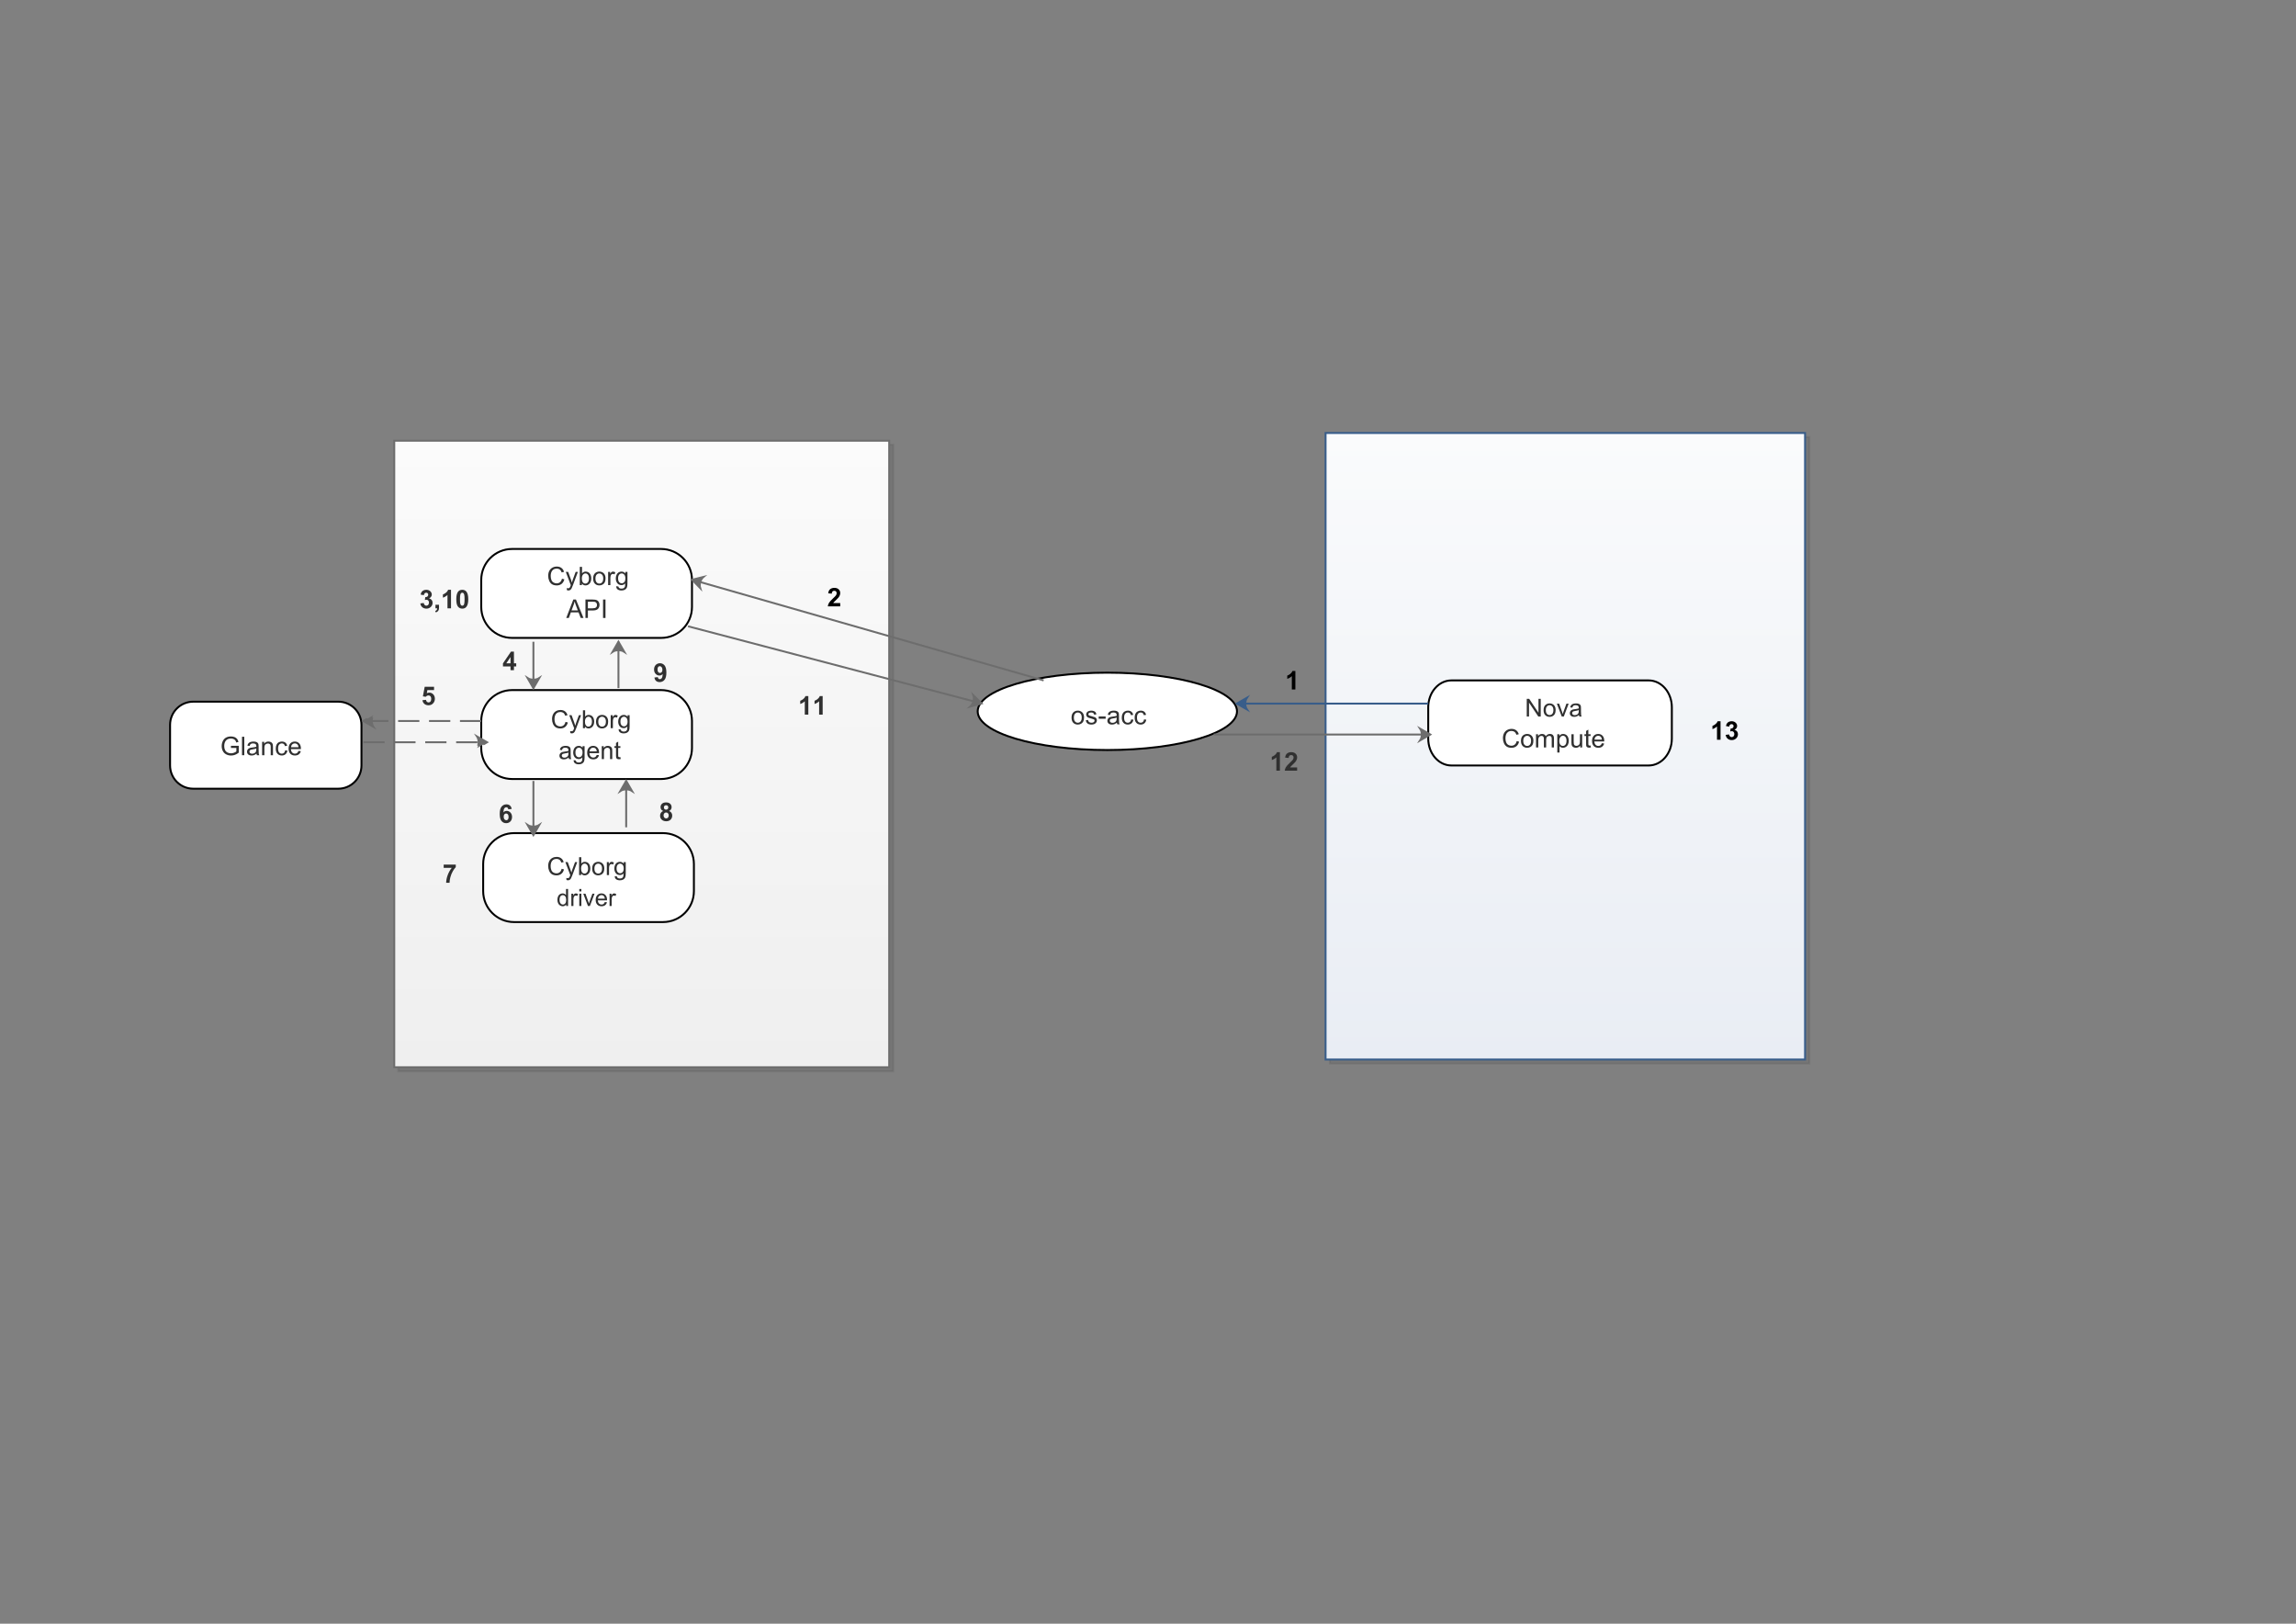 <?xml version="1.0" encoding="UTF-8"?>
<svg xmlns="http://www.w3.org/2000/svg" xmlns:xlink="http://www.w3.org/1999/xlink" width="841.995pt" height="595.35pt" viewBox="0 0 841.995 595.35" version="1.1">
<rect x="0" y="0" width="841.995" height="595.35" fill="#808080" stroke="none"/>
<defs>
<g>
<symbol overflow="visible" id="glyph0-0">
<path style="stroke:none;" d="M 5.5 -2.348 L 6.383 -2.125 C 6.195 -1.395 5.863 -0.84 5.379 -0.457 C 4.895 -0.078 4.305 0.109 3.613 0.113 C 2.891 0.109 2.305 -0.031 1.852 -0.324 C 1.398 -0.613 1.051 -1.039 0.816 -1.602 C 0.578 -2.156 0.461 -2.758 0.465 -3.398 C 0.461 -4.094 0.594 -4.699 0.863 -5.223 C 1.129 -5.738 1.508 -6.133 2 -6.402 C 2.488 -6.672 3.031 -6.809 3.625 -6.809 C 4.293 -6.809 4.855 -6.637 5.312 -6.297 C 5.77 -5.953 6.09 -5.473 6.27 -4.859 L 5.398 -4.652 C 5.238 -5.137 5.012 -5.488 4.719 -5.715 C 4.422 -5.934 4.055 -6.047 3.609 -6.051 C 3.094 -6.047 2.66 -5.922 2.316 -5.68 C 1.969 -5.43 1.727 -5.102 1.59 -4.688 C 1.445 -4.273 1.375 -3.844 1.379 -3.402 C 1.375 -2.828 1.461 -2.332 1.629 -1.91 C 1.793 -1.484 2.051 -1.164 2.402 -0.957 C 2.75 -0.746 3.129 -0.645 3.539 -0.645 C 4.035 -0.645 4.453 -0.785 4.801 -1.074 C 5.141 -1.355 5.375 -1.781 5.5 -2.348 Z M 5.5 -2.348 "/>
</symbol>
<symbol overflow="visible" id="glyph0-1">
<path style="stroke:none;" d="M 0.578 1.867 L 0.488 1.098 C 0.664 1.141 0.824 1.164 0.961 1.168 C 1.141 1.164 1.285 1.137 1.398 1.078 C 1.504 1.016 1.594 0.93 1.668 0.82 C 1.719 0.738 1.801 0.535 1.918 0.211 C 1.93 0.164 1.957 0.094 1.992 0.008 L 0.152 -4.852 L 1.035 -4.852 L 2.047 -2.043 C 2.172 -1.684 2.289 -1.309 2.398 -0.918 C 2.488 -1.293 2.602 -1.66 2.734 -2.023 L 3.773 -4.852 L 4.594 -4.852 L 2.75 0.082 C 2.547 0.613 2.395 0.98 2.289 1.184 C 2.141 1.453 1.973 1.648 1.785 1.777 C 1.594 1.902 1.367 1.969 1.109 1.969 C 0.945 1.969 0.77 1.934 0.578 1.867 Z M 0.578 1.867 "/>
</symbol>
<symbol overflow="visible" id="glyph0-2">
<path style="stroke:none;" d="M 1.375 0 L 0.613 0 L 0.613 -6.695 L 1.434 -6.695 L 1.434 -4.305 C 1.777 -4.738 2.219 -4.957 2.762 -4.961 C 3.059 -4.957 3.344 -4.895 3.609 -4.777 C 3.875 -4.652 4.094 -4.484 4.266 -4.27 C 4.438 -4.051 4.57 -3.789 4.672 -3.484 C 4.766 -3.176 4.816 -2.848 4.816 -2.5 C 4.816 -1.664 4.609 -1.02 4.199 -0.57 C 3.789 -0.117 3.297 0.105 2.723 0.109 C 2.148 0.105 1.699 -0.129 1.375 -0.605 Z M 1.367 -2.461 C 1.363 -1.879 1.441 -1.457 1.602 -1.199 C 1.859 -0.773 2.211 -0.562 2.652 -0.566 C 3.008 -0.562 3.316 -0.719 3.582 -1.035 C 3.84 -1.344 3.973 -1.809 3.977 -2.43 C 3.973 -3.059 3.848 -3.527 3.598 -3.832 C 3.348 -4.133 3.043 -4.281 2.691 -4.285 C 2.328 -4.281 2.02 -4.125 1.758 -3.816 C 1.496 -3.5 1.363 -3.051 1.367 -2.461 Z M 1.367 -2.461 "/>
</symbol>
<symbol overflow="visible" id="glyph0-3">
<path style="stroke:none;" d="M 0.309 -2.426 C 0.305 -3.324 0.555 -3.988 1.059 -4.422 C 1.473 -4.777 1.98 -4.957 2.586 -4.961 C 3.25 -4.957 3.797 -4.738 4.219 -4.305 C 4.641 -3.863 4.852 -3.258 4.855 -2.492 C 4.852 -1.867 4.758 -1.379 4.574 -1.02 C 4.383 -0.66 4.109 -0.383 3.754 -0.188 C 3.395 0.008 3.004 0.105 2.586 0.109 C 1.902 0.105 1.355 -0.109 0.938 -0.543 C 0.516 -0.977 0.305 -1.605 0.309 -2.426 Z M 1.156 -2.426 C 1.152 -1.801 1.289 -1.332 1.562 -1.027 C 1.832 -0.715 2.172 -0.562 2.586 -0.566 C 2.988 -0.562 3.328 -0.719 3.602 -1.031 C 3.871 -1.34 4.008 -1.812 4.008 -2.453 C 4.008 -3.051 3.871 -3.504 3.598 -3.812 C 3.324 -4.121 2.984 -4.277 2.586 -4.277 C 2.172 -4.277 1.832 -4.121 1.562 -3.816 C 1.289 -3.504 1.152 -3.043 1.156 -2.426 Z M 1.156 -2.426 "/>
</symbol>
<symbol overflow="visible" id="glyph0-4">
<path style="stroke:none;" d="M 0.605 0 L 0.605 -4.852 L 1.348 -4.852 L 1.348 -4.113 C 1.535 -4.457 1.707 -4.684 1.867 -4.793 C 2.027 -4.902 2.203 -4.957 2.398 -4.961 C 2.672 -4.957 2.953 -4.867 3.242 -4.695 L 2.961 -3.934 C 2.754 -4.047 2.555 -4.105 2.355 -4.109 C 2.176 -4.105 2.012 -4.051 1.871 -3.945 C 1.723 -3.836 1.621 -3.688 1.566 -3.5 C 1.473 -3.203 1.43 -2.883 1.43 -2.539 L 1.43 0 Z M 0.605 0 "/>
</symbol>
<symbol overflow="visible" id="glyph0-5">
<path style="stroke:none;" d="M 0.465 0.402 L 1.266 0.52 C 1.297 0.766 1.387 0.945 1.543 1.059 C 1.742 1.211 2.023 1.289 2.379 1.289 C 2.758 1.289 3.051 1.211 3.258 1.059 C 3.465 0.906 3.605 0.695 3.68 0.422 C 3.723 0.25 3.742 -0.102 3.742 -0.637 C 3.379 -0.211 2.93 0 2.398 0 C 1.727 0 1.211 -0.238 0.848 -0.719 C 0.48 -1.199 0.297 -1.777 0.301 -2.453 C 0.297 -2.914 0.383 -3.34 0.551 -3.734 C 0.719 -4.121 0.961 -4.426 1.281 -4.641 C 1.598 -4.852 1.973 -4.957 2.402 -4.961 C 2.973 -4.957 3.441 -4.727 3.816 -4.266 L 3.816 -4.852 L 4.574 -4.852 L 4.574 -0.656 C 4.57 0.098 4.492 0.633 4.344 0.949 C 4.188 1.262 3.945 1.508 3.613 1.695 C 3.277 1.875 2.867 1.969 2.383 1.969 C 1.801 1.969 1.332 1.836 0.98 1.578 C 0.621 1.312 0.449 0.922 0.465 0.402 Z M 1.145 -2.512 C 1.141 -1.875 1.27 -1.41 1.523 -1.117 C 1.777 -0.824 2.094 -0.68 2.477 -0.68 C 2.852 -0.68 3.168 -0.824 3.426 -1.113 C 3.68 -1.402 3.809 -1.859 3.809 -2.484 C 3.809 -3.078 3.676 -3.523 3.414 -3.824 C 3.148 -4.125 2.832 -4.277 2.461 -4.277 C 2.094 -4.277 1.781 -4.129 1.527 -3.832 C 1.27 -3.535 1.141 -3.094 1.145 -2.512 Z M 1.145 -2.512 "/>
</symbol>
<symbol overflow="visible" id="glyph1-0">
<path style="stroke:none;" d=""/>
</symbol>
<symbol overflow="visible" id="glyph1-1">
<path style="stroke:none;" d="M -0.016 0 L 2.586 -6.766 L 3.547 -6.766 L 6.316 0 L 5.297 0 L 4.508 -2.047 L 1.68 -2.047 L 0.938 0 Z M 1.938 -2.777 L 4.23 -2.777 L 3.523 -4.652 C 3.305 -5.219 3.148 -5.684 3.047 -6.055 C 2.961 -5.617 2.836 -5.188 2.68 -4.762 Z M 1.938 -2.777 "/>
</symbol>
<symbol overflow="visible" id="glyph1-2">
<path style="stroke:none;" d="M 0.73 0 L 0.73 -6.766 L 3.281 -6.766 C 3.727 -6.762 4.066 -6.738 4.309 -6.699 C 4.637 -6.641 4.918 -6.535 5.145 -6.383 C 5.367 -6.227 5.547 -6.012 5.684 -5.73 C 5.82 -5.449 5.887 -5.141 5.891 -4.809 C 5.887 -4.23 5.703 -3.742 5.34 -3.348 C 4.973 -2.945 4.312 -2.746 3.359 -2.75 L 1.625 -2.75 L 1.625 0 Z M 1.625 -3.547 L 3.371 -3.547 C 3.949 -3.543 4.363 -3.652 4.605 -3.871 C 4.848 -4.086 4.969 -4.391 4.969 -4.781 C 4.969 -5.062 4.895 -5.301 4.754 -5.504 C 4.605 -5.703 4.418 -5.84 4.191 -5.906 C 4.035 -5.945 3.758 -5.965 3.355 -5.965 L 1.625 -5.965 Z M 1.625 -3.547 "/>
</symbol>
<symbol overflow="visible" id="glyph1-3">
<path style="stroke:none;" d="M 0.883 0 L 0.883 -6.766 L 1.777 -6.766 L 1.777 0 Z M 0.883 0 "/>
</symbol>
<symbol overflow="visible" id="glyph1-4">
<path style="stroke:none;" d="M 3.895 -2.652 L 3.895 -3.445 L 6.762 -3.453 L 6.762 -0.941 C 6.32 -0.586 5.863 -0.32 5.398 -0.148 C 4.93 0.031 4.453 0.117 3.961 0.117 C 3.293 0.117 2.688 -0.023 2.145 -0.309 C 1.602 -0.594 1.191 -1.004 0.918 -1.543 C 0.641 -2.078 0.504 -2.684 0.504 -3.352 C 0.504 -4.008 0.641 -4.621 0.914 -5.191 C 1.188 -5.762 1.582 -6.184 2.102 -6.465 C 2.617 -6.738 3.215 -6.879 3.891 -6.879 C 4.379 -6.879 4.82 -6.797 5.215 -6.641 C 5.609 -6.48 5.918 -6.262 6.145 -5.98 C 6.367 -5.695 6.539 -5.324 6.66 -4.871 L 5.852 -4.652 C 5.746 -4.996 5.621 -5.266 5.473 -5.461 C 5.32 -5.656 5.102 -5.812 4.824 -5.934 C 4.543 -6.051 4.234 -6.109 3.895 -6.113 C 3.484 -6.109 3.129 -6.047 2.832 -5.926 C 2.531 -5.797 2.293 -5.633 2.109 -5.434 C 1.926 -5.23 1.781 -5.008 1.684 -4.766 C 1.508 -4.344 1.422 -3.891 1.426 -3.406 C 1.422 -2.797 1.527 -2.293 1.734 -1.891 C 1.941 -1.48 2.242 -1.18 2.641 -0.984 C 3.035 -0.789 3.457 -0.691 3.91 -0.691 C 4.293 -0.691 4.672 -0.766 5.043 -0.914 C 5.41 -1.062 5.691 -1.223 5.883 -1.395 L 5.883 -2.652 Z M 3.895 -2.652 "/>
</symbol>
<symbol overflow="visible" id="glyph1-5">
<path style="stroke:none;" d="M 0.605 0 L 0.605 -6.766 L 1.434 -6.766 L 1.434 0 Z M 0.605 0 "/>
</symbol>
<symbol overflow="visible" id="glyph1-6">
<path style="stroke:none;" d="M 3.82 -0.605 C 3.512 -0.34 3.215 -0.156 2.93 -0.051 C 2.645 0.055 2.34 0.105 2.016 0.109 C 1.477 0.105 1.062 -0.023 0.773 -0.285 C 0.484 -0.547 0.34 -0.883 0.34 -1.293 C 0.34 -1.531 0.395 -1.75 0.504 -1.949 C 0.613 -2.145 0.754 -2.305 0.934 -2.426 C 1.105 -2.543 1.305 -2.633 1.531 -2.699 C 1.691 -2.742 1.938 -2.785 2.27 -2.824 C 2.938 -2.902 3.434 -2.996 3.75 -3.109 C 3.754 -3.223 3.754 -3.297 3.758 -3.328 C 3.754 -3.664 3.676 -3.902 3.52 -4.043 C 3.305 -4.23 2.988 -4.324 2.574 -4.324 C 2.18 -4.324 1.891 -4.254 1.707 -4.117 C 1.52 -3.98 1.383 -3.738 1.297 -3.391 L 0.484 -3.504 C 0.555 -3.848 0.676 -4.125 0.848 -4.344 C 1.016 -4.555 1.262 -4.719 1.582 -4.836 C 1.902 -4.949 2.273 -5.008 2.695 -5.012 C 3.113 -5.008 3.453 -4.961 3.715 -4.863 C 3.973 -4.762 4.164 -4.637 4.289 -4.492 C 4.414 -4.34 4.5 -4.152 4.551 -3.926 C 4.574 -3.785 4.586 -3.527 4.59 -3.16 L 4.59 -2.055 C 4.586 -1.277 4.605 -0.789 4.645 -0.586 C 4.68 -0.383 4.75 -0.188 4.855 0 L 3.988 0 C 3.898 -0.172 3.844 -0.371 3.82 -0.605 Z M 3.75 -2.461 C 3.449 -2.336 2.996 -2.23 2.395 -2.145 C 2.051 -2.094 1.809 -2.035 1.668 -1.977 C 1.523 -1.914 1.414 -1.824 1.34 -1.707 C 1.262 -1.586 1.223 -1.457 1.227 -1.316 C 1.223 -1.094 1.309 -0.91 1.477 -0.762 C 1.645 -0.613 1.891 -0.539 2.215 -0.539 C 2.535 -0.539 2.816 -0.609 3.066 -0.75 C 3.312 -0.891 3.496 -1.082 3.617 -1.324 C 3.703 -1.512 3.75 -1.789 3.75 -2.156 Z M 3.75 -2.461 "/>
</symbol>
<symbol overflow="visible" id="glyph1-7">
<path style="stroke:none;" d="M 0.621 0 L 0.621 -4.898 L 1.371 -4.898 L 1.371 -4.203 C 1.73 -4.738 2.25 -5.008 2.93 -5.012 C 3.223 -5.008 3.492 -4.957 3.742 -4.852 C 3.988 -4.742 4.176 -4.602 4.301 -4.434 C 4.422 -4.258 4.508 -4.055 4.559 -3.82 C 4.59 -3.664 4.605 -3.395 4.605 -3.012 L 4.605 0 L 3.773 0 L 3.773 -2.98 C 3.773 -3.316 3.738 -3.57 3.676 -3.738 C 3.609 -3.906 3.496 -4.039 3.332 -4.141 C 3.164 -4.238 2.973 -4.289 2.754 -4.293 C 2.398 -4.289 2.09 -4.176 1.836 -3.953 C 1.578 -3.727 1.453 -3.301 1.453 -2.676 L 1.453 0 Z M 0.621 0 "/>
</symbol>
<symbol overflow="visible" id="glyph1-8">
<path style="stroke:none;" d="M 3.82 -1.797 L 4.637 -1.688 C 4.543 -1.125 4.316 -0.684 3.953 -0.367 C 3.582 -0.051 3.129 0.105 2.598 0.109 C 1.926 0.105 1.387 -0.109 0.98 -0.547 C 0.57 -0.98 0.367 -1.609 0.371 -2.434 C 0.367 -2.957 0.457 -3.422 0.633 -3.82 C 0.805 -4.215 1.07 -4.512 1.43 -4.711 C 1.789 -4.91 2.18 -5.008 2.602 -5.012 C 3.133 -5.008 3.566 -4.875 3.906 -4.605 C 4.242 -4.336 4.461 -3.953 4.559 -3.461 L 3.75 -3.336 C 3.672 -3.66 3.535 -3.91 3.344 -4.078 C 3.145 -4.242 2.906 -4.324 2.633 -4.328 C 2.211 -4.324 1.871 -4.176 1.613 -3.879 C 1.348 -3.578 1.219 -3.102 1.223 -2.453 C 1.219 -1.793 1.344 -1.316 1.602 -1.02 C 1.852 -0.719 2.184 -0.566 2.59 -0.57 C 2.914 -0.566 3.184 -0.668 3.406 -0.871 C 3.621 -1.07 3.762 -1.379 3.82 -1.797 Z M 3.82 -1.797 "/>
</symbol>
<symbol overflow="visible" id="glyph1-9">
<path style="stroke:none;" d="M 3.977 -1.578 L 4.836 -1.473 C 4.695 -0.965 4.445 -0.578 4.082 -0.305 C 3.715 -0.031 3.246 0.105 2.68 0.109 C 1.961 0.105 1.395 -0.113 0.977 -0.551 C 0.555 -0.992 0.344 -1.609 0.348 -2.41 C 0.344 -3.23 0.559 -3.871 0.984 -4.328 C 1.406 -4.781 1.953 -5.008 2.633 -5.012 C 3.285 -5.008 3.82 -4.785 4.238 -4.34 C 4.652 -3.891 4.863 -3.266 4.863 -2.461 C 4.863 -2.41 4.859 -2.336 4.859 -2.238 L 1.203 -2.238 C 1.23 -1.699 1.383 -1.285 1.66 -1 C 1.93 -0.711 2.273 -0.566 2.684 -0.57 C 2.988 -0.566 3.246 -0.648 3.465 -0.809 C 3.676 -0.969 3.848 -1.223 3.977 -1.578 Z M 1.25 -2.922 L 3.988 -2.922 C 3.945 -3.332 3.84 -3.641 3.672 -3.848 C 3.406 -4.164 3.062 -4.324 2.645 -4.328 C 2.258 -4.324 1.938 -4.195 1.68 -3.945 C 1.418 -3.688 1.273 -3.348 1.25 -2.922 Z M 1.25 -2.922 "/>
</symbol>
<symbol overflow="visible" id="glyph2-0">
<path style="stroke:none;" d="M 5.383 -2.297 L 6.25 -2.078 C 6.066 -1.363 5.738 -0.82 5.266 -0.449 C 4.793 -0.074 4.215 0.109 3.535 0.113 C 2.824 0.109 2.25 -0.031 1.812 -0.316 C 1.367 -0.605 1.031 -1.02 0.801 -1.566 C 0.57 -2.109 0.457 -2.695 0.457 -3.324 C 0.457 -4.004 0.586 -4.602 0.848 -5.109 C 1.105 -5.617 1.477 -6.004 1.961 -6.27 C 2.441 -6.531 2.973 -6.66 3.551 -6.664 C 4.203 -6.66 4.754 -6.496 5.203 -6.164 C 5.648 -5.828 5.957 -5.359 6.137 -4.758 L 5.285 -4.555 C 5.129 -5.027 4.906 -5.375 4.621 -5.594 C 4.328 -5.809 3.965 -5.918 3.531 -5.922 C 3.027 -5.918 2.605 -5.797 2.27 -5.559 C 1.926 -5.316 1.688 -4.992 1.555 -4.586 C 1.414 -4.176 1.348 -3.758 1.352 -3.328 C 1.348 -2.773 1.43 -2.285 1.594 -1.871 C 1.754 -1.449 2.004 -1.141 2.348 -0.938 C 2.688 -0.73 3.059 -0.625 3.465 -0.629 C 3.945 -0.625 4.355 -0.766 4.695 -1.047 C 5.031 -1.324 5.262 -1.742 5.383 -2.297 Z M 5.383 -2.297 "/>
</symbol>
<symbol overflow="visible" id="glyph2-1">
<path style="stroke:none;" d="M 0.566 1.828 L 0.477 1.074 C 0.648 1.117 0.805 1.141 0.938 1.145 C 1.117 1.141 1.258 1.113 1.367 1.055 C 1.469 0.992 1.559 0.906 1.633 0.805 C 1.68 0.719 1.762 0.52 1.879 0.207 C 1.891 0.156 1.914 0.09 1.949 0.008 L 0.148 -4.746 L 1.016 -4.746 L 2.004 -1.996 C 2.129 -1.648 2.242 -1.281 2.348 -0.898 C 2.438 -1.266 2.547 -1.629 2.676 -1.98 L 3.691 -4.746 L 4.496 -4.746 L 2.691 0.082 C 2.492 0.602 2.344 0.957 2.238 1.156 C 2.094 1.418 1.93 1.613 1.746 1.738 C 1.559 1.859 1.336 1.922 1.086 1.926 C 0.93 1.922 0.758 1.891 0.566 1.828 Z M 0.566 1.828 "/>
</symbol>
<symbol overflow="visible" id="glyph2-2">
<path style="stroke:none;" d="M 1.344 0 L 0.598 0 L 0.598 -6.555 L 1.402 -6.555 L 1.402 -4.215 C 1.738 -4.637 2.172 -4.852 2.703 -4.855 C 2.992 -4.852 3.27 -4.793 3.531 -4.676 C 3.793 -4.559 4.008 -4.391 4.176 -4.18 C 4.344 -3.965 4.477 -3.711 4.57 -3.41 C 4.664 -3.109 4.711 -2.785 4.715 -2.445 C 4.711 -1.629 4.508 -1 4.109 -0.559 C 3.703 -0.113 3.223 0.105 2.664 0.105 C 2.102 0.105 1.66 -0.125 1.344 -0.594 Z M 1.336 -2.41 C 1.336 -1.836 1.414 -1.426 1.57 -1.176 C 1.82 -0.758 2.16 -0.551 2.598 -0.555 C 2.945 -0.551 3.25 -0.703 3.508 -1.012 C 3.762 -1.312 3.891 -1.77 3.895 -2.379 C 3.891 -2.996 3.766 -3.453 3.523 -3.75 C 3.273 -4.043 2.977 -4.188 2.633 -4.191 C 2.277 -4.188 1.973 -4.035 1.719 -3.734 C 1.461 -3.426 1.336 -2.984 1.336 -2.41 Z M 1.336 -2.41 "/>
</symbol>
<symbol overflow="visible" id="glyph2-3">
<path style="stroke:none;" d="M 0.305 -2.375 C 0.305 -3.25 0.547 -3.902 1.035 -4.328 C 1.441 -4.676 1.941 -4.852 2.531 -4.855 C 3.18 -4.852 3.711 -4.637 4.129 -4.211 C 4.539 -3.781 4.746 -3.191 4.75 -2.441 C 4.746 -1.828 4.656 -1.348 4.477 -0.996 C 4.293 -0.645 4.023 -0.371 3.676 -0.184 C 3.324 0.012 2.945 0.105 2.531 0.105 C 1.863 0.105 1.324 -0.105 0.918 -0.531 C 0.508 -0.957 0.305 -1.57 0.305 -2.375 Z M 1.133 -2.375 C 1.129 -1.762 1.262 -1.309 1.527 -1.008 C 1.789 -0.703 2.125 -0.551 2.531 -0.555 C 2.93 -0.551 3.262 -0.703 3.527 -1.008 C 3.793 -1.312 3.926 -1.773 3.926 -2.398 C 3.926 -2.984 3.789 -3.43 3.523 -3.734 C 3.254 -4.031 2.926 -4.184 2.531 -4.188 C 2.125 -4.184 1.789 -4.031 1.527 -3.734 C 1.262 -3.43 1.129 -2.977 1.133 -2.375 Z M 1.133 -2.375 "/>
</symbol>
<symbol overflow="visible" id="glyph2-4">
<path style="stroke:none;" d="M 0.594 0 L 0.594 -4.746 L 1.32 -4.746 L 1.32 -4.027 C 1.5 -4.359 1.672 -4.582 1.832 -4.691 C 1.984 -4.797 2.156 -4.852 2.348 -4.855 C 2.617 -4.852 2.891 -4.766 3.172 -4.594 L 2.898 -3.848 C 2.699 -3.961 2.5 -4.02 2.305 -4.023 C 2.125 -4.02 1.969 -3.965 1.832 -3.863 C 1.688 -3.754 1.586 -3.609 1.531 -3.426 C 1.438 -3.137 1.395 -2.824 1.398 -2.484 L 1.398 0 Z M 0.594 0 "/>
</symbol>
<symbol overflow="visible" id="glyph2-5">
<path style="stroke:none;" d="M 0.457 0.395 L 1.238 0.508 C 1.27 0.746 1.363 0.922 1.512 1.035 C 1.707 1.184 1.977 1.258 2.328 1.262 C 2.695 1.258 2.984 1.184 3.191 1.035 C 3.391 0.883 3.527 0.676 3.602 0.41 C 3.641 0.246 3.66 -0.098 3.66 -0.621 C 3.305 -0.207 2.867 0 2.348 0 C 1.691 0 1.188 -0.234 0.832 -0.707 C 0.473 -1.176 0.293 -1.738 0.297 -2.398 C 0.293 -2.848 0.375 -3.266 0.539 -3.652 C 0.703 -4.031 0.941 -4.328 1.254 -4.539 C 1.566 -4.746 1.93 -4.852 2.352 -4.855 C 2.906 -4.852 3.371 -4.625 3.738 -4.176 L 3.738 -4.746 L 4.48 -4.746 L 4.48 -0.645 C 4.477 0.094 4.402 0.617 4.254 0.926 C 4.102 1.234 3.859 1.477 3.535 1.656 C 3.207 1.832 2.809 1.922 2.332 1.926 C 1.766 1.922 1.309 1.793 0.961 1.543 C 0.609 1.285 0.441 0.902 0.457 0.395 Z M 1.121 -2.457 C 1.117 -1.832 1.242 -1.379 1.492 -1.094 C 1.738 -0.805 2.047 -0.66 2.422 -0.664 C 2.789 -0.66 3.102 -0.805 3.352 -1.09 C 3.602 -1.375 3.727 -1.82 3.727 -2.43 C 3.727 -3.012 3.598 -3.449 3.34 -3.746 C 3.082 -4.035 2.77 -4.184 2.41 -4.188 C 2.047 -4.184 1.742 -4.039 1.496 -3.75 C 1.242 -3.461 1.117 -3.027 1.121 -2.457 Z M 1.121 -2.457 "/>
</symbol>
<symbol overflow="visible" id="glyph2-6">
<path style="stroke:none;" d=""/>
</symbol>
<symbol overflow="visible" id="glyph3-0">
<path style="stroke:none;" d="M 3.695 -0.586 C 3.395 -0.332 3.109 -0.152 2.836 -0.051 C 2.559 0.055 2.262 0.105 1.949 0.105 C 1.426 0.105 1.027 -0.02 0.75 -0.273 C 0.469 -0.527 0.328 -0.852 0.332 -1.25 C 0.328 -1.477 0.379 -1.688 0.488 -1.883 C 0.59 -2.07 0.73 -2.227 0.902 -2.344 C 1.074 -2.461 1.266 -2.547 1.48 -2.609 C 1.637 -2.648 1.875 -2.691 2.195 -2.73 C 2.84 -2.809 3.316 -2.898 3.629 -3.008 C 3.629 -3.113 3.633 -3.184 3.633 -3.219 C 3.633 -3.539 3.555 -3.77 3.406 -3.91 C 3.195 -4.086 2.891 -4.176 2.488 -4.18 C 2.109 -4.176 1.832 -4.109 1.652 -3.98 C 1.473 -3.848 1.34 -3.617 1.254 -3.281 L 0.469 -3.387 C 0.539 -3.723 0.656 -3.992 0.82 -4.199 C 0.984 -4.406 1.219 -4.566 1.531 -4.68 C 1.836 -4.789 2.195 -4.844 2.605 -4.848 C 3.008 -4.844 3.336 -4.797 3.59 -4.703 C 3.844 -4.605 4.031 -4.484 4.148 -4.344 C 4.266 -4.195 4.348 -4.016 4.398 -3.797 C 4.426 -3.66 4.441 -3.41 4.441 -3.055 L 4.441 -1.984 C 4.441 -1.238 4.457 -0.766 4.492 -0.57 C 4.523 -0.367 4.59 -0.18 4.695 0 L 3.855 0 C 3.77 -0.164 3.715 -0.359 3.695 -0.586 Z M 3.629 -2.379 C 3.332 -2.258 2.895 -2.156 2.316 -2.074 C 1.98 -2.027 1.746 -1.973 1.613 -1.914 C 1.473 -1.852 1.367 -1.766 1.297 -1.652 C 1.219 -1.535 1.184 -1.406 1.188 -1.273 C 1.184 -1.055 1.266 -0.875 1.43 -0.734 C 1.59 -0.59 1.824 -0.52 2.141 -0.523 C 2.445 -0.52 2.723 -0.59 2.965 -0.727 C 3.207 -0.859 3.383 -1.043 3.5 -1.281 C 3.582 -1.461 3.625 -1.727 3.629 -2.082 Z M 3.629 -2.379 "/>
</symbol>
<symbol overflow="visible" id="glyph3-1">
<path style="stroke:none;" d="M 0.457 0.395 L 1.234 0.508 C 1.266 0.746 1.355 0.922 1.508 1.035 C 1.703 1.18 1.977 1.254 2.324 1.258 C 2.695 1.254 2.98 1.18 3.184 1.035 C 3.383 0.883 3.523 0.676 3.598 0.41 C 3.637 0.246 3.656 -0.098 3.656 -0.621 C 3.305 -0.207 2.867 0 2.344 0 C 1.691 0 1.184 -0.234 0.828 -0.703 C 0.469 -1.172 0.293 -1.734 0.293 -2.395 C 0.293 -2.844 0.375 -3.262 0.539 -3.648 C 0.703 -4.027 0.938 -4.324 1.25 -4.535 C 1.559 -4.742 1.926 -4.844 2.348 -4.848 C 2.906 -4.844 3.367 -4.617 3.73 -4.168 L 3.73 -4.738 L 4.473 -4.738 L 4.473 -0.641 C 4.469 0.098 4.395 0.617 4.246 0.926 C 4.094 1.23 3.855 1.473 3.531 1.652 C 3.203 1.832 2.801 1.922 2.328 1.922 C 1.758 1.922 1.301 1.793 0.957 1.539 C 0.605 1.285 0.441 0.902 0.457 0.395 Z M 1.121 -2.453 C 1.117 -1.832 1.242 -1.379 1.488 -1.094 C 1.734 -0.805 2.043 -0.66 2.418 -0.664 C 2.785 -0.66 3.094 -0.805 3.348 -1.09 C 3.594 -1.371 3.719 -1.816 3.723 -2.426 C 3.719 -3.004 3.59 -3.441 3.336 -3.738 C 3.074 -4.031 2.766 -4.176 2.406 -4.18 C 2.047 -4.176 1.742 -4.031 1.496 -3.746 C 1.242 -3.453 1.117 -3.023 1.121 -2.453 Z M 1.121 -2.453 "/>
</symbol>
<symbol overflow="visible" id="glyph3-2">
<path style="stroke:none;" d="M 3.848 -1.527 L 4.676 -1.422 C 4.543 -0.934 4.301 -0.559 3.949 -0.293 C 3.594 -0.027 3.141 0.105 2.594 0.105 C 1.898 0.105 1.348 -0.105 0.945 -0.531 C 0.535 -0.957 0.332 -1.555 0.336 -2.328 C 0.332 -3.121 0.539 -3.742 0.949 -4.184 C 1.359 -4.625 1.891 -4.844 2.547 -4.848 C 3.18 -4.844 3.699 -4.629 4.102 -4.199 C 4.5 -3.766 4.699 -3.16 4.703 -2.379 C 4.699 -2.332 4.699 -2.258 4.699 -2.164 L 1.164 -2.164 C 1.191 -1.641 1.34 -1.242 1.605 -0.969 C 1.871 -0.688 2.199 -0.551 2.598 -0.555 C 2.887 -0.551 3.141 -0.629 3.352 -0.785 C 3.559 -0.938 3.723 -1.184 3.848 -1.527 Z M 1.211 -2.824 L 3.855 -2.824 C 3.816 -3.223 3.715 -3.52 3.551 -3.723 C 3.293 -4.027 2.961 -4.184 2.559 -4.184 C 2.188 -4.184 1.875 -4.059 1.625 -3.812 C 1.371 -3.566 1.234 -3.238 1.211 -2.824 Z M 1.211 -2.824 "/>
</symbol>
<symbol overflow="visible" id="glyph3-3">
<path style="stroke:none;" d="M 0.602 0 L 0.602 -4.738 L 1.324 -4.738 L 1.324 -4.066 C 1.672 -4.586 2.172 -4.844 2.832 -4.848 C 3.113 -4.844 3.379 -4.793 3.621 -4.691 C 3.859 -4.586 4.035 -4.453 4.156 -4.289 C 4.273 -4.121 4.359 -3.922 4.41 -3.695 C 4.438 -3.543 4.453 -3.281 4.453 -2.914 L 4.453 0 L 3.648 0 L 3.648 -2.883 C 3.645 -3.211 3.613 -3.453 3.555 -3.617 C 3.488 -3.773 3.379 -3.902 3.223 -4.004 C 3.062 -4.098 2.875 -4.148 2.664 -4.148 C 2.32 -4.148 2.023 -4.039 1.777 -3.824 C 1.527 -3.605 1.406 -3.195 1.406 -2.59 L 1.406 0 Z M 0.602 0 "/>
</symbol>
<symbol overflow="visible" id="glyph3-4">
<path style="stroke:none;" d="M 2.355 -0.719 L 2.473 -0.008 C 2.246 0.039 2.043 0.059 1.863 0.062 C 1.574 0.059 1.348 0.016 1.188 -0.074 C 1.023 -0.164 0.91 -0.285 0.848 -0.438 C 0.781 -0.586 0.75 -0.902 0.75 -1.387 L 0.75 -4.113 L 0.16 -4.113 L 0.16 -4.738 L 0.75 -4.738 L 0.75 -5.914 L 1.547 -6.395 L 1.547 -4.738 L 2.355 -4.738 L 2.355 -4.113 L 1.547 -4.113 L 1.547 -1.344 C 1.547 -1.109 1.559 -0.965 1.59 -0.902 C 1.613 -0.836 1.66 -0.781 1.727 -0.746 C 1.789 -0.703 1.883 -0.684 2.004 -0.688 C 2.09 -0.684 2.207 -0.695 2.355 -0.719 Z M 2.355 -0.719 "/>
</symbol>
<symbol overflow="visible" id="glyph4-0">
<path style="stroke:none;" d="M 3.5 0 L 3.5 -0.57 C 3.211 -0.121 2.793 0.098 2.238 0.102 C 1.879 0.098 1.547 0.004 1.246 -0.195 C 0.941 -0.391 0.707 -0.668 0.543 -1.023 C 0.375 -1.379 0.293 -1.789 0.297 -2.25 C 0.293 -2.699 0.367 -3.105 0.52 -3.477 C 0.668 -3.84 0.895 -4.121 1.195 -4.32 C 1.496 -4.512 1.832 -4.609 2.203 -4.613 C 2.477 -4.609 2.719 -4.555 2.93 -4.441 C 3.141 -4.324 3.312 -4.172 3.449 -3.992 L 3.449 -6.227 L 4.211 -6.227 L 4.211 0 Z M 1.082 -2.25 C 1.078 -1.672 1.199 -1.238 1.445 -0.957 C 1.688 -0.668 1.977 -0.527 2.312 -0.527 C 2.645 -0.527 2.926 -0.664 3.16 -0.938 C 3.391 -1.211 3.508 -1.625 3.512 -2.188 C 3.508 -2.801 3.391 -3.254 3.156 -3.547 C 2.918 -3.832 2.625 -3.977 2.277 -3.98 C 1.934 -3.977 1.648 -3.84 1.422 -3.562 C 1.191 -3.285 1.078 -2.848 1.082 -2.25 Z M 1.082 -2.25 "/>
</symbol>
<symbol overflow="visible" id="glyph4-1">
<path style="stroke:none;" d="M 0.566 0 L 0.566 -4.512 L 1.254 -4.512 L 1.254 -3.828 C 1.426 -4.145 1.586 -4.355 1.738 -4.461 C 1.883 -4.559 2.047 -4.609 2.23 -4.613 C 2.484 -4.609 2.746 -4.527 3.016 -4.367 L 2.754 -3.656 C 2.566 -3.766 2.379 -3.82 2.191 -3.824 C 2.023 -3.82 1.871 -3.77 1.742 -3.672 C 1.605 -3.566 1.512 -3.426 1.457 -3.254 C 1.367 -2.98 1.324 -2.684 1.328 -2.363 L 1.328 0 Z M 0.566 0 "/>
</symbol>
<symbol overflow="visible" id="glyph4-2">
<path style="stroke:none;" d="M 0.578 -5.348 L 0.578 -6.227 L 1.344 -6.227 L 1.344 -5.348 Z M 0.578 0 L 0.578 -4.512 L 1.344 -4.512 L 1.344 0 Z M 0.578 0 "/>
</symbol>
<symbol overflow="visible" id="glyph4-3">
<path style="stroke:none;" d="M 1.828 0 L 0.109 -4.512 L 0.918 -4.512 L 1.887 -1.809 C 1.988 -1.516 2.082 -1.215 2.176 -0.902 C 2.238 -1.137 2.336 -1.422 2.461 -1.758 L 3.461 -4.512 L 4.246 -4.512 L 2.539 0 Z M 1.828 0 "/>
</symbol>
<symbol overflow="visible" id="glyph4-4">
<path style="stroke:none;" d="M 3.66 -1.453 L 4.453 -1.355 C 4.328 -0.891 4.094 -0.535 3.758 -0.281 C 3.418 -0.027 2.988 0.098 2.469 0.102 C 1.805 0.098 1.281 -0.102 0.898 -0.508 C 0.508 -0.91 0.316 -1.48 0.32 -2.219 C 0.316 -2.973 0.512 -3.562 0.906 -3.984 C 1.293 -4.402 1.801 -4.609 2.426 -4.613 C 3.027 -4.609 3.52 -4.406 3.902 -3.996 C 4.285 -3.586 4.477 -3.008 4.477 -2.266 C 4.477 -2.215 4.473 -2.145 4.473 -2.059 L 1.109 -2.059 C 1.133 -1.559 1.273 -1.18 1.527 -0.922 C 1.777 -0.656 2.094 -0.527 2.473 -0.527 C 2.754 -0.527 2.992 -0.598 3.191 -0.746 C 3.387 -0.891 3.543 -1.129 3.66 -1.453 Z M 1.152 -2.688 L 3.672 -2.688 C 3.633 -3.066 3.535 -3.352 3.383 -3.543 C 3.133 -3.836 2.816 -3.984 2.434 -3.984 C 2.078 -3.984 1.785 -3.863 1.547 -3.629 C 1.305 -3.391 1.172 -3.078 1.152 -2.688 Z M 1.152 -2.688 "/>
</symbol>
<symbol overflow="visible" id="glyph5-0">
<path style="stroke:none;" d="M 0.312 -2.449 C 0.309 -3.355 0.562 -4.023 1.07 -4.461 C 1.488 -4.82 2 -5.004 2.609 -5.008 C 3.277 -5.004 3.828 -4.781 4.258 -4.344 C 4.684 -3.898 4.898 -3.289 4.898 -2.516 C 4.898 -1.883 4.801 -1.387 4.613 -1.027 C 4.422 -0.664 4.148 -0.387 3.789 -0.188 C 3.426 0.008 3.031 0.105 2.609 0.109 C 1.922 0.105 1.367 -0.109 0.945 -0.547 C 0.52 -0.984 0.309 -1.621 0.312 -2.449 Z M 1.168 -2.449 C 1.164 -1.82 1.301 -1.348 1.578 -1.039 C 1.848 -0.723 2.191 -0.566 2.609 -0.57 C 3.016 -0.566 3.359 -0.723 3.637 -1.039 C 3.906 -1.352 4.043 -1.832 4.047 -2.477 C 4.043 -3.078 3.906 -3.535 3.633 -3.852 C 3.359 -4.16 3.016 -4.316 2.609 -4.32 C 2.191 -4.316 1.848 -4.16 1.578 -3.852 C 1.301 -3.539 1.164 -3.074 1.168 -2.449 Z M 1.168 -2.449 "/>
</symbol>
<symbol overflow="visible" id="glyph5-1">
<path style="stroke:none;" d="M 0.289 -1.461 L 1.109 -1.59 C 1.152 -1.258 1.281 -1.008 1.496 -0.832 C 1.703 -0.656 2 -0.566 2.379 -0.57 C 2.758 -0.566 3.039 -0.645 3.227 -0.805 C 3.41 -0.957 3.504 -1.141 3.504 -1.352 C 3.504 -1.535 3.422 -1.684 3.258 -1.793 C 3.145 -1.863 2.859 -1.957 2.41 -2.074 C 1.801 -2.227 1.379 -2.359 1.145 -2.473 C 0.906 -2.582 0.73 -2.734 0.609 -2.938 C 0.488 -3.133 0.426 -3.352 0.43 -3.594 C 0.426 -3.809 0.477 -4.012 0.578 -4.199 C 0.676 -4.383 0.812 -4.539 0.988 -4.664 C 1.113 -4.758 1.289 -4.836 1.512 -4.906 C 1.734 -4.969 1.973 -5.004 2.23 -5.008 C 2.613 -5.004 2.949 -4.949 3.242 -4.84 C 3.531 -4.73 3.746 -4.578 3.887 -4.391 C 4.02 -4.195 4.117 -3.945 4.172 -3.633 L 3.359 -3.523 C 3.32 -3.77 3.215 -3.965 3.039 -4.109 C 2.859 -4.25 2.609 -4.324 2.293 -4.324 C 1.906 -4.324 1.633 -4.258 1.473 -4.133 C 1.309 -4.004 1.23 -3.859 1.23 -3.691 C 1.23 -3.582 1.262 -3.484 1.332 -3.402 C 1.395 -3.312 1.5 -3.238 1.648 -3.18 C 1.727 -3.145 1.973 -3.074 2.383 -2.969 C 2.969 -2.809 3.379 -2.68 3.613 -2.582 C 3.844 -2.48 4.023 -2.336 4.156 -2.148 C 4.285 -1.957 4.352 -1.719 4.355 -1.438 C 4.352 -1.156 4.273 -0.898 4.113 -0.656 C 3.949 -0.41 3.715 -0.219 3.414 -0.09 C 3.109 0.043 2.766 0.105 2.383 0.109 C 1.746 0.105 1.262 -0.023 0.93 -0.285 C 0.594 -0.547 0.379 -0.938 0.289 -1.461 Z M 0.289 -1.461 "/>
</symbol>
<symbol overflow="visible" id="glyph5-2">
<path style="stroke:none;" d="M 0.301 -2.027 L 0.301 -2.863 L 2.848 -2.863 L 2.848 -2.027 Z M 0.301 -2.027 "/>
</symbol>
<symbol overflow="visible" id="glyph5-3">
<path style="stroke:none;" d="M 3.816 -0.605 C 3.504 -0.34 3.211 -0.156 2.93 -0.051 C 2.645 0.055 2.34 0.105 2.016 0.109 C 1.477 0.105 1.062 -0.023 0.773 -0.281 C 0.484 -0.543 0.34 -0.879 0.34 -1.289 C 0.34 -1.527 0.395 -1.746 0.504 -1.945 C 0.613 -2.145 0.754 -2.305 0.934 -2.426 C 1.105 -2.543 1.305 -2.633 1.531 -2.695 C 1.688 -2.738 1.934 -2.777 2.27 -2.82 C 2.934 -2.898 3.426 -2.996 3.746 -3.105 C 3.746 -3.219 3.75 -3.289 3.754 -3.324 C 3.75 -3.66 3.672 -3.898 3.516 -4.039 C 3.305 -4.223 2.988 -4.316 2.57 -4.32 C 2.18 -4.316 1.891 -4.25 1.707 -4.113 C 1.52 -3.977 1.383 -3.734 1.297 -3.387 L 0.484 -3.5 C 0.555 -3.844 0.676 -4.125 0.848 -4.34 C 1.016 -4.551 1.262 -4.715 1.582 -4.832 C 1.902 -4.945 2.27 -5.004 2.691 -5.008 C 3.105 -5.004 3.445 -4.953 3.711 -4.859 C 3.969 -4.758 4.16 -4.637 4.285 -4.488 C 4.406 -4.34 4.496 -4.148 4.547 -3.922 C 4.57 -3.777 4.582 -3.523 4.586 -3.156 L 4.586 -2.051 C 4.582 -1.277 4.598 -0.789 4.637 -0.586 C 4.668 -0.383 4.738 -0.188 4.848 0 L 3.984 0 C 3.898 -0.172 3.84 -0.371 3.816 -0.605 Z M 3.746 -2.457 C 3.441 -2.332 2.992 -2.23 2.391 -2.145 C 2.047 -2.094 1.805 -2.035 1.668 -1.977 C 1.523 -1.914 1.414 -1.824 1.34 -1.707 C 1.262 -1.586 1.223 -1.457 1.227 -1.312 C 1.223 -1.09 1.309 -0.902 1.477 -0.758 C 1.645 -0.609 1.887 -0.539 2.211 -0.539 C 2.527 -0.539 2.812 -0.605 3.062 -0.746 C 3.309 -0.883 3.492 -1.078 3.613 -1.324 C 3.699 -1.512 3.742 -1.785 3.746 -2.152 Z M 3.746 -2.457 "/>
</symbol>
<symbol overflow="visible" id="glyph5-4">
<path style="stroke:none;" d="M 3.816 -1.793 L 4.633 -1.688 C 4.543 -1.125 4.316 -0.684 3.949 -0.367 C 3.582 -0.051 3.129 0.105 2.594 0.109 C 1.922 0.105 1.383 -0.109 0.977 -0.547 C 0.566 -0.98 0.363 -1.609 0.367 -2.43 C 0.363 -2.957 0.449 -3.418 0.629 -3.816 C 0.801 -4.207 1.07 -4.504 1.43 -4.707 C 1.789 -4.902 2.18 -5.004 2.602 -5.008 C 3.133 -5.004 3.566 -4.867 3.902 -4.602 C 4.238 -4.328 4.453 -3.949 4.555 -3.457 L 3.746 -3.332 C 3.668 -3.656 3.535 -3.902 3.34 -4.074 C 3.145 -4.238 2.906 -4.324 2.633 -4.324 C 2.211 -4.324 1.871 -4.172 1.613 -3.875 C 1.348 -3.57 1.219 -3.098 1.223 -2.453 C 1.219 -1.793 1.344 -1.312 1.598 -1.016 C 1.848 -0.715 2.176 -0.566 2.586 -0.57 C 2.906 -0.566 3.18 -0.668 3.402 -0.871 C 3.617 -1.07 3.754 -1.379 3.816 -1.793 Z M 3.816 -1.793 "/>
</symbol>
<symbol overflow="visible" id="glyph6-0">
<path style="stroke:none;" d="M 0.691 0 L 0.691 -6.508 L 1.574 -6.508 L 4.992 -1.398 L 4.992 -6.508 L 5.816 -6.508 L 5.816 0 L 4.934 0 L 1.52 -5.113 L 1.52 0 Z M 0.691 0 "/>
</symbol>
<symbol overflow="visible" id="glyph6-1">
<path style="stroke:none;" d="M 0.301 -2.355 C 0.297 -3.227 0.543 -3.871 1.031 -4.297 C 1.434 -4.641 1.926 -4.816 2.512 -4.82 C 3.156 -4.816 3.688 -4.605 4.102 -4.184 C 4.512 -3.758 4.715 -3.168 4.719 -2.422 C 4.715 -1.812 4.625 -1.336 4.445 -0.988 C 4.262 -0.641 3.996 -0.371 3.648 -0.18 C 3.301 0.012 2.922 0.105 2.512 0.105 C 1.852 0.105 1.316 -0.105 0.91 -0.527 C 0.5 -0.949 0.297 -1.559 0.301 -2.355 Z M 1.121 -2.355 C 1.117 -1.754 1.25 -1.301 1.516 -1 C 1.777 -0.699 2.109 -0.551 2.512 -0.551 C 2.906 -0.551 3.234 -0.699 3.5 -1.004 C 3.762 -1.301 3.895 -1.762 3.898 -2.383 C 3.895 -2.965 3.762 -3.406 3.5 -3.707 C 3.23 -4.008 2.902 -4.16 2.512 -4.16 C 2.109 -4.16 1.777 -4.008 1.516 -3.711 C 1.25 -3.406 1.117 -2.957 1.121 -2.355 Z M 1.121 -2.355 "/>
</symbol>
<symbol overflow="visible" id="glyph6-2">
<path style="stroke:none;" d="M 1.91 0 L 0.117 -4.715 L 0.957 -4.715 L 1.969 -1.891 C 2.078 -1.582 2.18 -1.266 2.273 -0.941 C 2.344 -1.188 2.441 -1.484 2.57 -1.836 L 3.617 -4.715 L 4.438 -4.715 L 2.652 0 Z M 1.91 0 "/>
</symbol>
<symbol overflow="visible" id="glyph6-3">
<path style="stroke:none;" d="M 3.676 -0.582 C 3.375 -0.324 3.09 -0.148 2.82 -0.047 C 2.543 0.055 2.25 0.105 1.938 0.105 C 1.418 0.105 1.02 -0.02 0.746 -0.273 C 0.465 -0.523 0.328 -0.848 0.328 -1.242 C 0.328 -1.473 0.379 -1.684 0.484 -1.875 C 0.59 -2.062 0.727 -2.215 0.898 -2.332 C 1.062 -2.449 1.254 -2.535 1.473 -2.598 C 1.625 -2.637 1.863 -2.676 2.184 -2.715 C 2.828 -2.789 3.305 -2.883 3.609 -2.992 C 3.609 -3.098 3.609 -3.168 3.613 -3.199 C 3.609 -3.523 3.535 -3.75 3.387 -3.887 C 3.18 -4.066 2.875 -4.16 2.477 -4.16 C 2.098 -4.16 1.82 -4.094 1.645 -3.961 C 1.461 -3.828 1.328 -3.594 1.246 -3.262 L 0.465 -3.367 C 0.535 -3.699 0.652 -3.969 0.816 -4.18 C 0.977 -4.383 1.215 -4.543 1.523 -4.652 C 1.828 -4.762 2.184 -4.816 2.59 -4.82 C 2.992 -4.816 3.316 -4.77 3.57 -4.676 C 3.82 -4.582 4.008 -4.461 4.125 -4.32 C 4.242 -4.172 4.324 -3.992 4.375 -3.777 C 4.398 -3.641 4.41 -3.395 4.414 -3.039 L 4.414 -1.977 C 4.41 -1.227 4.43 -0.758 4.465 -0.562 C 4.5 -0.367 4.566 -0.18 4.668 0 L 3.836 0 C 3.75 -0.164 3.695 -0.355 3.676 -0.582 Z M 3.609 -2.367 C 3.316 -2.246 2.879 -2.145 2.305 -2.062 C 1.973 -2.016 1.742 -1.961 1.605 -1.902 C 1.469 -1.844 1.363 -1.758 1.289 -1.645 C 1.215 -1.527 1.176 -1.402 1.18 -1.266 C 1.176 -1.051 1.258 -0.871 1.422 -0.73 C 1.582 -0.586 1.816 -0.516 2.129 -0.52 C 2.434 -0.516 2.707 -0.582 2.949 -0.719 C 3.188 -0.852 3.367 -1.035 3.48 -1.273 C 3.566 -1.449 3.609 -1.719 3.609 -2.074 Z M 3.609 -2.367 "/>
</symbol>
<symbol overflow="visible" id="glyph7-0">
<path style="stroke:none;" d="M 5.508 -2.352 L 6.395 -2.125 C 6.203 -1.395 5.867 -0.84 5.387 -0.461 C 4.902 -0.078 4.312 0.109 3.617 0.113 C 2.891 0.109 2.305 -0.035 1.855 -0.328 C 1.398 -0.621 1.055 -1.047 0.82 -1.605 C 0.582 -2.16 0.461 -2.758 0.465 -3.402 C 0.461 -4.098 0.594 -4.707 0.863 -5.227 C 1.129 -5.746 1.512 -6.141 2.004 -6.414 C 2.496 -6.684 3.039 -6.82 3.633 -6.82 C 4.301 -6.82 4.863 -6.648 5.32 -6.305 C 5.777 -5.961 6.094 -5.48 6.277 -4.867 L 5.406 -4.66 C 5.246 -5.145 5.02 -5.5 4.727 -5.723 C 4.43 -5.945 4.059 -6.059 3.613 -6.059 C 3.094 -6.059 2.664 -5.934 2.32 -5.688 C 1.973 -5.441 1.727 -5.109 1.59 -4.695 C 1.449 -4.273 1.383 -3.844 1.383 -3.406 C 1.383 -2.832 1.465 -2.336 1.629 -1.914 C 1.793 -1.488 2.051 -1.172 2.402 -0.961 C 2.754 -0.75 3.133 -0.645 3.543 -0.645 C 4.039 -0.645 4.461 -0.785 4.805 -1.074 C 5.148 -1.355 5.383 -1.781 5.508 -2.352 Z M 5.508 -2.352 "/>
</symbol>
<symbol overflow="visible" id="glyph7-1">
<path style="stroke:none;" d="M 0.312 -2.43 C 0.309 -3.324 0.559 -3.988 1.062 -4.426 C 1.477 -4.781 1.988 -4.961 2.59 -4.965 C 3.254 -4.961 3.797 -4.742 4.227 -4.309 C 4.648 -3.867 4.863 -3.266 4.863 -2.496 C 4.863 -1.871 4.77 -1.379 4.582 -1.02 C 4.395 -0.66 4.121 -0.383 3.762 -0.188 C 3.402 0.008 3.012 0.105 2.59 0.109 C 1.91 0.105 1.359 -0.109 0.941 -0.543 C 0.52 -0.977 0.309 -1.605 0.312 -2.43 Z M 1.156 -2.43 C 1.152 -1.805 1.289 -1.34 1.562 -1.031 C 1.832 -0.719 2.176 -0.562 2.59 -0.566 C 2.996 -0.562 3.336 -0.719 3.609 -1.031 C 3.879 -1.344 4.012 -1.816 4.016 -2.457 C 4.012 -3.051 3.875 -3.508 3.605 -3.82 C 3.328 -4.129 2.992 -4.281 2.59 -4.285 C 2.176 -4.281 1.832 -4.129 1.562 -3.824 C 1.289 -3.516 1.152 -3.051 1.156 -2.43 Z M 1.156 -2.43 "/>
</symbol>
<symbol overflow="visible" id="glyph7-2">
<path style="stroke:none;" d="M 0.617 0 L 0.617 -4.855 L 1.355 -4.855 L 1.355 -4.176 C 1.504 -4.41 1.707 -4.602 1.961 -4.746 C 2.211 -4.891 2.5 -4.961 2.828 -4.965 C 3.184 -4.961 3.477 -4.887 3.711 -4.742 C 3.938 -4.59 4.102 -4.383 4.199 -4.117 C 4.578 -4.68 5.078 -4.961 5.699 -4.965 C 6.18 -4.961 6.551 -4.828 6.809 -4.566 C 7.066 -4.297 7.195 -3.887 7.199 -3.332 L 7.199 0 L 6.379 0 L 6.379 -3.059 C 6.375 -3.387 6.348 -3.621 6.297 -3.77 C 6.242 -3.91 6.145 -4.027 6.008 -4.121 C 5.867 -4.207 5.703 -4.254 5.516 -4.254 C 5.172 -4.254 4.891 -4.137 4.664 -3.91 C 4.438 -3.68 4.324 -3.316 4.328 -2.82 L 4.328 0 L 3.504 0 L 3.504 -3.156 C 3.504 -3.52 3.434 -3.793 3.301 -3.977 C 3.164 -4.16 2.945 -4.254 2.645 -4.254 C 2.41 -4.254 2.195 -4.191 2 -4.07 C 1.801 -3.945 1.66 -3.766 1.574 -3.535 C 1.484 -3.297 1.441 -2.961 1.441 -2.52 L 1.441 0 Z M 0.617 0 "/>
</symbol>
<symbol overflow="visible" id="glyph7-3">
<path style="stroke:none;" d="M 0.617 1.863 L 0.617 -4.855 L 1.367 -4.855 L 1.367 -4.227 C 1.539 -4.469 1.738 -4.656 1.965 -4.781 C 2.184 -4.902 2.457 -4.961 2.777 -4.965 C 3.191 -4.961 3.555 -4.855 3.871 -4.645 C 4.188 -4.43 4.426 -4.129 4.59 -3.742 C 4.75 -3.352 4.832 -2.926 4.836 -2.465 C 4.832 -1.965 4.742 -1.516 4.566 -1.121 C 4.387 -0.723 4.129 -0.418 3.789 -0.207 C 3.445 0.004 3.086 0.105 2.715 0.109 C 2.438 0.105 2.191 0.051 1.977 -0.062 C 1.758 -0.176 1.582 -0.324 1.441 -0.504 L 1.441 1.863 Z M 1.363 -2.402 C 1.359 -1.777 1.484 -1.312 1.742 -1.016 C 1.992 -0.711 2.301 -0.562 2.66 -0.566 C 3.027 -0.562 3.34 -0.719 3.602 -1.031 C 3.859 -1.34 3.988 -1.816 3.992 -2.469 C 3.988 -3.086 3.863 -3.551 3.609 -3.859 C 3.355 -4.164 3.051 -4.316 2.699 -4.32 C 2.344 -4.316 2.031 -4.152 1.766 -3.828 C 1.492 -3.5 1.359 -3.027 1.363 -2.402 Z M 1.363 -2.402 "/>
</symbol>
<symbol overflow="visible" id="glyph7-4">
<path style="stroke:none;" d="M 3.801 0 L 3.801 -0.715 C 3.422 -0.168 2.906 0.105 2.258 0.109 C 1.969 0.105 1.703 0.055 1.453 -0.055 C 1.203 -0.16 1.02 -0.301 0.902 -0.469 C 0.781 -0.633 0.695 -0.836 0.648 -1.078 C 0.613 -1.238 0.598 -1.492 0.598 -1.848 L 0.598 -4.855 L 1.422 -4.855 L 1.422 -2.164 C 1.418 -1.73 1.434 -1.441 1.473 -1.293 C 1.52 -1.074 1.629 -0.902 1.801 -0.781 C 1.965 -0.656 2.176 -0.598 2.426 -0.598 C 2.668 -0.598 2.898 -0.66 3.117 -0.789 C 3.336 -0.914 3.488 -1.086 3.578 -1.305 C 3.668 -1.52 3.715 -1.836 3.715 -2.254 L 3.715 -4.855 L 4.535 -4.855 L 4.535 0 Z M 3.801 0 "/>
</symbol>
<symbol overflow="visible" id="glyph7-5">
<path style="stroke:none;" d="M 2.414 -0.734 L 2.535 -0.008 C 2.301 0.039 2.094 0.059 1.91 0.062 C 1.613 0.059 1.379 0.016 1.215 -0.078 C 1.047 -0.168 0.934 -0.293 0.867 -0.449 C 0.801 -0.602 0.766 -0.926 0.77 -1.422 L 0.77 -4.215 L 0.164 -4.215 L 0.164 -4.855 L 0.77 -4.855 L 0.77 -6.059 L 1.586 -6.555 L 1.586 -4.855 L 2.414 -4.855 L 2.414 -4.215 L 1.586 -4.215 L 1.586 -1.375 C 1.582 -1.137 1.598 -0.984 1.629 -0.922 C 1.66 -0.852 1.707 -0.801 1.773 -0.762 C 1.836 -0.723 1.93 -0.703 2.055 -0.703 C 2.145 -0.703 2.266 -0.711 2.414 -0.734 Z M 2.414 -0.734 "/>
</symbol>
<symbol overflow="visible" id="glyph7-6">
<path style="stroke:none;" d="M 3.941 -1.562 L 4.793 -1.457 C 4.656 -0.961 4.406 -0.574 4.047 -0.301 C 3.684 -0.027 3.219 0.105 2.656 0.109 C 1.941 0.105 1.379 -0.109 0.965 -0.547 C 0.547 -0.98 0.34 -1.594 0.344 -2.387 C 0.34 -3.199 0.551 -3.836 0.973 -4.289 C 1.395 -4.738 1.941 -4.961 2.613 -4.965 C 3.262 -4.961 3.789 -4.742 4.203 -4.301 C 4.609 -3.859 4.816 -3.238 4.82 -2.438 C 4.816 -2.387 4.816 -2.312 4.816 -2.219 L 1.195 -2.219 C 1.223 -1.684 1.371 -1.273 1.645 -0.992 C 1.914 -0.703 2.254 -0.562 2.66 -0.566 C 2.961 -0.562 3.219 -0.641 3.434 -0.805 C 3.645 -0.961 3.812 -1.215 3.941 -1.562 Z M 1.238 -2.895 L 3.953 -2.895 C 3.914 -3.301 3.809 -3.605 3.641 -3.812 C 3.375 -4.129 3.035 -4.289 2.621 -4.289 C 2.238 -4.289 1.922 -4.16 1.668 -3.91 C 1.406 -3.652 1.262 -3.316 1.238 -2.895 Z M 1.238 -2.895 "/>
</symbol>
<symbol overflow="visible" id="glyph8-0">
<path style="stroke:none;" d="M 3.719 0 L 2.422 0 L 2.422 -4.887 C 1.945 -4.441 1.387 -4.113 0.746 -3.902 L 0.746 -5.082 C 1.082 -5.188 1.449 -5.398 1.848 -5.711 C 2.242 -6.02 2.516 -6.379 2.668 -6.793 L 3.719 -6.793 Z M 3.719 0 "/>
</symbol>
<symbol overflow="visible" id="glyph8-1">
<path style="stroke:none;" d="M 4.781 -1.203 L 4.781 0 L 0.234 0 C 0.281 -0.453 0.426 -0.883 0.676 -1.293 C 0.918 -1.699 1.406 -2.242 2.137 -2.918 C 2.719 -3.461 3.078 -3.828 3.211 -4.023 C 3.391 -4.289 3.48 -4.555 3.48 -4.816 C 3.48 -5.105 3.402 -5.328 3.246 -5.484 C 3.09 -5.641 2.875 -5.719 2.602 -5.719 C 2.328 -5.719 2.109 -5.637 1.953 -5.473 C 1.789 -5.309 1.699 -5.035 1.68 -4.66 L 0.387 -4.789 C 0.465 -5.5 0.707 -6.012 1.113 -6.324 C 1.52 -6.633 2.023 -6.789 2.633 -6.793 C 3.297 -6.789 3.824 -6.609 4.207 -6.25 C 4.59 -5.887 4.781 -5.441 4.781 -4.91 C 4.781 -4.605 4.727 -4.312 4.617 -4.039 C 4.508 -3.758 4.332 -3.473 4.098 -3.176 C 3.938 -2.973 3.656 -2.684 3.246 -2.312 C 2.836 -1.934 2.574 -1.684 2.469 -1.562 C 2.359 -1.438 2.273 -1.316 2.207 -1.203 Z M 4.781 -1.203 "/>
</symbol>
<symbol overflow="visible" id="glyph8-2">
<path style="stroke:none;" d="M 0.355 -1.797 L 1.609 -1.945 C 1.648 -1.625 1.758 -1.379 1.934 -1.215 C 2.105 -1.043 2.316 -0.961 2.57 -0.961 C 2.836 -0.961 3.062 -1.062 3.246 -1.266 C 3.426 -1.469 3.516 -1.742 3.52 -2.086 C 3.516 -2.41 3.43 -2.668 3.258 -2.859 C 3.082 -3.051 2.867 -3.145 2.617 -3.148 C 2.449 -3.145 2.25 -3.113 2.02 -3.051 L 2.164 -4.105 C 2.512 -4.094 2.781 -4.172 2.965 -4.336 C 3.148 -4.496 3.238 -4.711 3.242 -4.98 C 3.238 -5.207 3.172 -5.387 3.039 -5.523 C 2.902 -5.656 2.723 -5.723 2.5 -5.727 C 2.277 -5.723 2.09 -5.648 1.934 -5.496 C 1.777 -5.34 1.68 -5.113 1.648 -4.82 L 0.453 -5.023 C 0.531 -5.43 0.656 -5.758 0.828 -6.004 C 0.992 -6.246 1.227 -6.438 1.527 -6.582 C 1.828 -6.719 2.164 -6.789 2.539 -6.793 C 3.172 -6.789 3.684 -6.586 4.07 -6.184 C 4.387 -5.848 4.547 -5.473 4.547 -5.059 C 4.547 -4.461 4.219 -3.988 3.57 -3.637 C 3.953 -3.551 4.266 -3.363 4.5 -3.078 C 4.73 -2.785 4.844 -2.438 4.848 -2.031 C 4.844 -1.434 4.629 -0.926 4.195 -0.512 C 3.762 -0.09 3.223 0.117 2.578 0.117 C 1.965 0.117 1.457 -0.059 1.055 -0.41 C 0.652 -0.762 0.418 -1.223 0.355 -1.797 Z M 0.355 -1.797 "/>
</symbol>
<symbol overflow="visible" id="glyph8-3">
<path style="stroke:none;" d="M 0.645 -1.297 L 1.941 -1.297 L 1.941 -0.371 C 1.938 0.008 1.906 0.301 1.844 0.52 C 1.777 0.734 1.656 0.93 1.477 1.102 C 1.297 1.273 1.066 1.406 0.793 1.508 L 0.539 0.973 C 0.801 0.887 0.984 0.766 1.098 0.617 C 1.207 0.461 1.266 0.258 1.273 0 L 0.645 0 Z M 0.645 -1.297 "/>
</symbol>
<symbol overflow="visible" id="glyph8-4">
<path style="stroke:none;" d="M 2.594 -6.793 C 3.246 -6.789 3.758 -6.555 4.129 -6.09 C 4.566 -5.535 4.785 -4.617 4.789 -3.336 C 4.785 -2.055 4.566 -1.137 4.125 -0.578 C 3.758 -0.113 3.246 0.117 2.594 0.117 C 1.934 0.117 1.402 -0.133 1 -0.641 C 0.598 -1.145 0.398 -2.051 0.398 -3.352 C 0.398 -4.625 0.617 -5.539 1.062 -6.102 C 1.422 -6.559 1.934 -6.789 2.594 -6.793 Z M 2.594 -5.719 C 2.434 -5.719 2.293 -5.668 2.172 -5.566 C 2.047 -5.465 1.953 -5.285 1.887 -5.031 C 1.797 -4.691 1.75 -4.125 1.754 -3.336 C 1.75 -2.539 1.789 -1.996 1.871 -1.699 C 1.949 -1.402 2.051 -1.203 2.176 -1.105 C 2.293 -1.008 2.434 -0.961 2.594 -0.961 C 2.746 -0.961 2.887 -1.008 3.012 -1.109 C 3.137 -1.203 3.23 -1.383 3.301 -1.648 C 3.387 -1.977 3.434 -2.539 3.434 -3.336 C 3.434 -4.125 3.391 -4.672 3.312 -4.973 C 3.227 -5.266 3.125 -5.465 3.008 -5.566 C 2.883 -5.668 2.746 -5.719 2.594 -5.719 Z M 2.594 -5.719 "/>
</symbol>
<symbol overflow="visible" id="glyph8-5">
<path style="stroke:none;" d="M 2.945 0 L 2.945 -1.359 L 0.176 -1.359 L 0.176 -2.496 L 3.109 -6.793 L 4.199 -6.793 L 4.199 -2.5 L 5.039 -2.5 L 5.039 -1.359 L 4.199 -1.359 L 4.199 0 Z M 2.945 -2.5 L 2.945 -4.812 L 1.391 -2.5 Z M 2.945 -2.5 "/>
</symbol>
<symbol overflow="visible" id="glyph8-6">
<path style="stroke:none;" d="M 4.793 -5.109 L 3.539 -4.969 C 3.508 -5.227 3.426 -5.414 3.297 -5.539 C 3.168 -5.66 3 -5.723 2.797 -5.727 C 2.52 -5.723 2.289 -5.602 2.102 -5.355 C 1.91 -5.109 1.793 -4.598 1.746 -3.82 C 2.066 -4.203 2.465 -4.395 2.949 -4.395 C 3.488 -4.395 3.953 -4.188 4.34 -3.773 C 4.723 -3.359 4.914 -2.828 4.918 -2.18 C 4.914 -1.484 4.711 -0.926 4.309 -0.512 C 3.898 -0.09 3.379 0.117 2.746 0.117 C 2.062 0.117 1.5 -0.148 1.062 -0.68 C 0.617 -1.211 0.398 -2.078 0.402 -3.289 C 0.398 -4.523 0.629 -5.418 1.09 -5.969 C 1.547 -6.516 2.141 -6.789 2.875 -6.793 C 3.387 -6.789 3.812 -6.645 4.148 -6.359 C 4.484 -6.07 4.699 -5.656 4.793 -5.109 Z M 1.855 -2.281 C 1.852 -1.855 1.949 -1.531 2.145 -1.305 C 2.34 -1.074 2.559 -0.961 2.809 -0.961 C 3.047 -0.961 3.25 -1.055 3.41 -1.242 C 3.566 -1.43 3.645 -1.734 3.648 -2.164 C 3.645 -2.602 3.559 -2.926 3.391 -3.129 C 3.215 -3.332 3 -3.434 2.746 -3.438 C 2.492 -3.434 2.281 -3.336 2.113 -3.145 C 1.938 -2.945 1.852 -2.656 1.855 -2.281 Z M 1.855 -2.281 "/>
</symbol>
<symbol overflow="visible" id="glyph8-7">
<path style="stroke:none;" d="M 1.512 -3.648 C 1.176 -3.789 0.93 -3.984 0.781 -4.234 C 0.625 -4.48 0.551 -4.75 0.555 -5.047 C 0.551 -5.547 0.727 -5.965 1.082 -6.297 C 1.43 -6.625 1.93 -6.789 2.586 -6.793 C 3.223 -6.789 3.723 -6.625 4.078 -6.297 C 4.434 -5.965 4.609 -5.547 4.613 -5.047 C 4.609 -4.73 4.527 -4.453 4.367 -4.211 C 4.203 -3.965 3.977 -3.777 3.684 -3.648 C 4.055 -3.496 4.34 -3.277 4.539 -2.988 C 4.73 -2.699 4.828 -2.363 4.832 -1.988 C 4.828 -1.359 4.629 -0.852 4.234 -0.465 C 3.832 -0.074 3.301 0.117 2.645 0.121 C 2.027 0.117 1.516 -0.043 1.109 -0.363 C 0.621 -0.746 0.379 -1.27 0.383 -1.934 C 0.379 -2.301 0.469 -2.637 0.652 -2.941 C 0.832 -3.246 1.121 -3.48 1.512 -3.648 Z M 1.781 -4.957 C 1.781 -4.695 1.852 -4.492 2 -4.348 C 2.141 -4.203 2.336 -4.129 2.586 -4.133 C 2.828 -4.129 3.023 -4.203 3.172 -4.352 C 3.316 -4.496 3.391 -4.699 3.395 -4.961 C 3.391 -5.199 3.32 -5.395 3.176 -5.543 C 3.027 -5.688 2.832 -5.758 2.598 -5.762 C 2.344 -5.758 2.145 -5.684 2 -5.539 C 1.852 -5.391 1.781 -5.199 1.781 -4.957 Z M 1.66 -2.059 C 1.656 -1.699 1.75 -1.422 1.934 -1.223 C 2.117 -1.02 2.344 -0.918 2.621 -0.922 C 2.887 -0.918 3.109 -1.016 3.285 -1.211 C 3.457 -1.402 3.543 -1.68 3.547 -2.043 C 3.543 -2.359 3.453 -2.613 3.277 -2.809 C 3.098 -2.996 2.875 -3.094 2.602 -3.098 C 2.285 -3.094 2.047 -2.984 1.895 -2.77 C 1.734 -2.547 1.656 -2.309 1.66 -2.059 Z M 1.66 -2.059 "/>
</symbol>
<symbol overflow="visible" id="glyph8-8">
<path style="stroke:none;" d="M 0.418 -1.738 L 1.711 -1.875 C 1.746 -1.578 1.855 -1.344 2.039 -1.176 C 2.219 -1.004 2.426 -0.918 2.668 -0.922 C 2.934 -0.918 3.164 -1.027 3.355 -1.25 C 3.539 -1.469 3.633 -1.801 3.637 -2.246 C 3.633 -2.66 3.539 -2.973 3.355 -3.18 C 3.168 -3.387 2.926 -3.492 2.629 -3.492 C 2.254 -3.492 1.922 -3.328 1.629 -3 L 0.578 -3.152 L 1.242 -6.672 L 4.668 -6.672 L 4.668 -5.457 L 2.223 -5.457 L 2.02 -4.309 C 2.305 -4.449 2.602 -4.523 2.906 -4.527 C 3.48 -4.523 3.965 -4.312 4.367 -3.898 C 4.766 -3.477 4.969 -2.934 4.969 -2.27 C 4.969 -1.707 4.805 -1.211 4.484 -0.781 C 4.039 -0.18 3.43 0.117 2.652 0.117 C 2.023 0.117 1.516 -0.051 1.125 -0.387 C 0.73 -0.723 0.492 -1.172 0.418 -1.738 Z M 0.418 -1.738 "/>
</symbol>
<symbol overflow="visible" id="glyph8-9">
<path style="stroke:none;" d="M 0.402 -5.469 L 0.402 -6.672 L 4.836 -6.672 L 4.836 -5.73 C 4.465 -5.371 4.094 -4.852 3.719 -4.18 C 3.34 -3.504 3.051 -2.789 2.852 -2.031 C 2.652 -1.27 2.555 -0.594 2.562 0 L 1.309 0 C 1.328 -0.934 1.523 -1.887 1.891 -2.859 C 2.254 -3.832 2.742 -4.699 3.352 -5.469 Z M 0.402 -5.469 "/>
</symbol>
<symbol overflow="visible" id="glyph8-10">
<path style="stroke:none;" d="M 0.43 -1.562 L 1.684 -1.703 C 1.711 -1.445 1.793 -1.254 1.922 -1.133 C 2.051 -1.008 2.223 -0.949 2.438 -0.949 C 2.703 -0.949 2.93 -1.07 3.117 -1.316 C 3.305 -1.562 3.426 -2.074 3.48 -2.852 C 3.152 -2.473 2.742 -2.285 2.258 -2.285 C 1.719 -2.285 1.262 -2.488 0.879 -2.898 C 0.492 -3.309 0.297 -3.844 0.301 -4.504 C 0.297 -5.188 0.5 -5.738 0.91 -6.16 C 1.316 -6.578 1.836 -6.789 2.469 -6.793 C 3.148 -6.789 3.711 -6.523 4.156 -5.996 C 4.594 -5.461 4.816 -4.59 4.816 -3.379 C 4.816 -2.141 4.586 -1.246 4.129 -0.699 C 3.668 -0.152 3.07 0.117 2.34 0.121 C 1.809 0.117 1.383 -0.02 1.055 -0.301 C 0.727 -0.578 0.516 -1 0.43 -1.562 Z M 3.363 -4.398 C 3.363 -4.812 3.266 -5.137 3.074 -5.371 C 2.879 -5.602 2.656 -5.719 2.41 -5.719 C 2.164 -5.719 1.965 -5.621 1.809 -5.434 C 1.648 -5.238 1.57 -4.93 1.574 -4.504 C 1.57 -4.062 1.656 -3.742 1.832 -3.539 C 2 -3.336 2.215 -3.234 2.477 -3.234 C 2.723 -3.234 2.934 -3.332 3.105 -3.527 C 3.277 -3.723 3.363 -4.012 3.363 -4.398 Z M 3.363 -4.398 "/>
</symbol>
</g>
<linearGradient id="linear0" gradientUnits="userSpaceOnUse" x1="128" y1="0" x2="128" y2="324" >
<stop offset="0" style="stop-color:rgb(98.431%,98.431%,98.431%);stop-opacity:1;"/>
<stop offset="1" style="stop-color:rgb(93.725%,93.725%,93.725%);stop-opacity:1;"/>
</linearGradient>
<linearGradient id="linear1" gradientUnits="userSpaceOnUse" x1="124" y1="0" x2="124" y2="324" >
<stop offset="0" style="stop-color:rgb(98.039%,98.431%,98.824%);stop-opacity:1;"/>
<stop offset="1" style="stop-color:rgb(91.373%,92.941%,95.686%);stop-opacity:1;"/>
</linearGradient>
</defs>
<g id="surface1">
<path style="fill-rule:nonzero;fill:rgb(0%,0%,0%);fill-opacity:0.078;stroke-width:1;stroke-linecap:butt;stroke-linejoin:miter;stroke:rgb(0%,0%,0%);stroke-opacity:0.078;stroke-miterlimit:10;" d="M 206.002 229.999 L 461.998 229.999 L 461.998 554.001 L 206.002 554.001 Z M 206.002 229.999 " transform="matrix(0.709,0,0,0.709,0,0)"/>
<path style="fill-rule:evenodd;fill:url(#linear0);stroke-width:1;stroke-linecap:butt;stroke-linejoin:miter;stroke:rgb(42.745%,42.745%,42.745%);stroke-opacity:1;stroke-miterlimit:10;" d="M 0.001 -0.002 L 255.998 -0.002 L 255.998 324.001 L 0.001 324.001 Z M 0.001 -0.002 " transform="matrix(0.709,0,0,0.709,144.585,161.595)"/>
<path style="fill-rule:evenodd;fill:rgb(100%,100%,100%);fill-opacity:1;stroke-width:1;stroke-linecap:butt;stroke-linejoin:miter;stroke:rgb(0%,0%,0%);stroke-opacity:1;stroke-miterlimit:10;" d="M 16.002 0 L 92.997 0 C 101.838 0 109.003 7.165 109.003 16 L 109.003 29.999 C 109.003 38.834 101.838 45.999 92.997 45.999 L 16.002 45.999 C 7.162 45.999 0.002 38.834 0.002 29.999 L 0.002 16 C 0.002 7.165 7.162 0 16.002 0 Z M 16.002 0 " transform="matrix(0.709,0,0,0.709,176.479,201.285)"/>
<path style="fill-rule:evenodd;fill:rgb(100%,100%,100%);fill-opacity:1;stroke-width:1;stroke-linecap:butt;stroke-linejoin:miter;stroke:rgb(0%,0%,0%);stroke-opacity:1;stroke-miterlimit:10;" d="M 16.002 -0 L 92.997 -0 C 101.838 -0 109.003 7.164 109.003 15.999 L 109.003 29.998 C 109.003 38.839 101.838 45.998 92.997 45.998 L 16.002 45.998 C 7.162 45.998 0.002 38.839 0.002 29.998 L 0.002 15.999 C 0.002 7.164 7.162 -0 16.002 -0 Z M 16.002 -0 " transform="matrix(0.709,0,0,0.709,176.479,253.024)"/>
<path style="fill-rule:evenodd;fill:rgb(100%,100%,100%);fill-opacity:1;stroke-width:1;stroke-linecap:butt;stroke-linejoin:miter;stroke:rgb(0%,0%,0%);stroke-opacity:1;stroke-miterlimit:10;" d="M 16 0.002 L 93 0.002 C 101.835 0.002 109 7.161 109 16.002 L 109 30.001 C 109 38.836 101.835 46.001 93 46.001 L 16 46.001 C 7.165 46.001 0 38.836 0 30.001 L 0 16.002 C 0 7.161 7.165 0.002 16 0.002 Z M 16 0.002 " transform="matrix(0.709,0,0,0.709,177.188,305.471)"/>
<g style="fill:rgb(18.824%,18.824%,18.824%);fill-opacity:1;">
  <use xlink:href="#glyph0-0" x="200.578" y="214.539"/>
  <use xlink:href="#glyph0-1" x="207.332" y="214.539"/>
  <use xlink:href="#glyph0-2" x="212.009" y="214.539"/>
  <use xlink:href="#glyph0-3" x="217.211" y="214.539"/>
  <use xlink:href="#glyph0-4" x="222.412" y="214.539"/>
  <use xlink:href="#glyph0-5" x="225.527" y="214.539"/>
</g>
<g style="fill:rgb(18.824%,18.824%,18.824%);fill-opacity:1;">
  <use xlink:href="#glyph1-0" x="229.637" y="214.539"/>
</g>
<g style="fill:rgb(18.824%,18.824%,18.824%);fill-opacity:1;">
  <use xlink:href="#glyph1-1" x="207.664" y="226.586"/>
  <use xlink:href="#glyph1-2" x="213.967" y="226.586"/>
  <use xlink:href="#glyph1-3" x="220.27" y="226.586"/>
</g>
<g style="fill:rgb(18.824%,18.824%,18.824%);fill-opacity:1;">
  <use xlink:href="#glyph2-0" x="201.992" y="266.984"/>
  <use xlink:href="#glyph2-1" x="208.603" y="266.984"/>
  <use xlink:href="#glyph2-2" x="213.18" y="266.984"/>
  <use xlink:href="#glyph2-3" x="218.272" y="266.984"/>
  <use xlink:href="#glyph2-4" x="223.363" y="266.984"/>
  <use xlink:href="#glyph2-5" x="226.411" y="266.984"/>
  <use xlink:href="#glyph2-6" x="231.502" y="266.984"/>
</g>
<g style="fill:rgb(18.824%,18.824%,18.824%);fill-opacity:1;">
  <use xlink:href="#glyph3-0" x="204.828" y="278.324"/>
  <use xlink:href="#glyph3-1" x="209.91" y="278.324"/>
  <use xlink:href="#glyph3-2" x="214.993" y="278.324"/>
  <use xlink:href="#glyph3-3" x="220.075" y="278.324"/>
  <use xlink:href="#glyph3-4" x="225.157" y="278.324"/>
</g>
<g style="fill:rgb(18.824%,18.824%,18.824%);fill-opacity:1;">
  <use xlink:href="#glyph2-0" x="200.578" y="320.852"/>
  <use xlink:href="#glyph2-1" x="207.189" y="320.852"/>
  <use xlink:href="#glyph2-2" x="211.766" y="320.852"/>
  <use xlink:href="#glyph2-3" x="216.857" y="320.852"/>
  <use xlink:href="#glyph2-4" x="221.949" y="320.852"/>
  <use xlink:href="#glyph2-5" x="224.997" y="320.852"/>
  <use xlink:href="#glyph2-6" x="230.088" y="320.852"/>
</g>
<g style="fill:rgb(18.824%,18.824%,18.824%);fill-opacity:1;">
  <use xlink:href="#glyph4-0" x="204.121" y="332.191"/>
  <use xlink:href="#glyph4-1" x="208.959" y="332.191"/>
  <use xlink:href="#glyph4-2" x="211.856" y="332.191"/>
  <use xlink:href="#glyph4-3" x="213.789" y="332.191"/>
  <use xlink:href="#glyph4-4" x="218.139" y="332.191"/>
  <use xlink:href="#glyph4-1" x="222.977" y="332.191"/>
</g>
<path style="fill-rule:evenodd;fill:rgb(100%,100%,100%);fill-opacity:1;stroke-width:1;stroke-linecap:butt;stroke-linejoin:miter;stroke:rgb(0%,0%,0%);stroke-opacity:1;stroke-miterlimit:10;" d="M -0.002 20 C -0.002 8.955 30.025 -0.001 67.056 -0.001 C 104.093 -0.001 134.12 8.955 134.12 20 C 134.12 31.045 104.093 40.002 67.056 40.002 C 30.025 40.002 -0.002 31.045 -0.002 20 Z M -0.002 20 " transform="matrix(0.709,0,0,0.709,358.544,246.645)"/>
<g style="fill:rgb(18.824%,18.824%,18.824%);fill-opacity:1;">
  <use xlink:href="#glyph5-0" x="392.648" y="265.566"/>
  <use xlink:href="#glyph5-1" x="397.899" y="265.566"/>
  <use xlink:href="#glyph5-2" x="402.619" y="265.566"/>
  <use xlink:href="#glyph5-3" x="405.763" y="265.566"/>
  <use xlink:href="#glyph5-4" x="411.014" y="265.566"/>
  <use xlink:href="#glyph5-4" x="415.734" y="265.566"/>
</g>
<path style="fill:none;stroke-width:1;stroke-linecap:butt;stroke-linejoin:miter;stroke:rgb(42.745%,42.745%,42.745%);stroke-opacity:1;stroke-miterlimit:10;" d="M -0.002 -0 L 189.28 0.001 " transform="matrix(-0.681,-0.195,0.195,-0.681,382.725,249.48)"/>
<path style="fill-rule:evenodd;fill:rgb(42.745%,42.745%,42.745%);fill-opacity:1;stroke-width:1;stroke-linecap:butt;stroke-linejoin:miter;stroke:rgb(42.745%,42.745%,42.745%);stroke-opacity:1;stroke-miterlimit:10;" d="M 189.28 0.001 L 184.09 -2.999 C 185.178 -1.378 185.18 1.379 184.084 2.999 Z M 189.28 0.001 " transform="matrix(-0.681,-0.195,0.195,-0.681,382.725,249.48)"/>
<path style="fill:none;stroke-width:1;stroke-linecap:butt;stroke-linejoin:miter;stroke:rgb(42.745%,42.745%,42.745%);stroke-opacity:1;stroke-miterlimit:10;" d="M -0 0.002 L 24.002 0.002 " transform="matrix(0,0.709,-0.709,0,195.615,235.305)"/>
<path style="fill-rule:evenodd;fill:rgb(42.745%,42.745%,42.745%);fill-opacity:1;stroke-width:1;stroke-linecap:butt;stroke-linejoin:miter;stroke:rgb(42.745%,42.745%,42.745%);stroke-opacity:1;stroke-miterlimit:10;" d="M 24.002 0.002 L 18.805 -3.001 C 19.896 -1.381 19.896 1.38 18.805 3.001 Z M 24.002 0.002 " transform="matrix(0,0.709,-0.709,0,195.615,235.305)"/>
<path style="fill:none;stroke-width:1;stroke-linecap:butt;stroke-linejoin:miter;stroke:rgb(42.745%,42.745%,42.745%);stroke-opacity:1;stroke-miterlimit:10;" d="M 0.001 0.002 L 28 0.002 " transform="matrix(0,0.709,-0.709,0,195.615,286.335)"/>
<path style="fill-rule:evenodd;fill:rgb(42.745%,42.745%,42.745%);fill-opacity:1;stroke-width:1;stroke-linecap:butt;stroke-linejoin:miter;stroke:rgb(42.745%,42.745%,42.745%);stroke-opacity:1;stroke-miterlimit:10;" d="M 28 0.002 L 22.802 -3.001 C 23.894 -1.381 23.894 1.38 22.802 3.001 Z M 28 0.002 " transform="matrix(0,0.709,-0.709,0,195.615,286.335)"/>
<path style="fill:none;stroke-width:1;stroke-linecap:butt;stroke-linejoin:miter;stroke:rgb(42.745%,42.745%,42.745%);stroke-opacity:1;stroke-miterlimit:10;" d="M 0.002 0.002 L 23.999 0.002 " transform="matrix(-0,-0.709,0.709,-0,229.635,303.345)"/>
<path style="fill-rule:evenodd;fill:rgb(42.745%,42.745%,42.745%);fill-opacity:1;stroke-width:1;stroke-linecap:butt;stroke-linejoin:miter;stroke:rgb(42.745%,42.745%,42.745%);stroke-opacity:1;stroke-miterlimit:10;" d="M 23.999 0.002 L 18.801 -3.001 C 19.893 -1.381 19.893 1.38 18.801 3.001 Z M 23.999 0.002 " transform="matrix(-0,-0.709,0.709,-0,229.635,303.345)"/>
<path style="fill:none;stroke-width:1;stroke-linecap:butt;stroke-linejoin:miter;stroke:rgb(42.745%,42.745%,42.745%);stroke-opacity:1;stroke-miterlimit:10;" d="M -0.002 0.001 L 24 0.001 " transform="matrix(-0,-0.709,0.709,-0,226.8,252.315)"/>
<path style="fill-rule:evenodd;fill:rgb(42.745%,42.745%,42.745%);fill-opacity:1;stroke-width:1;stroke-linecap:butt;stroke-linejoin:miter;stroke:rgb(42.745%,42.745%,42.745%);stroke-opacity:1;stroke-miterlimit:10;" d="M 24 0.001 L 18.803 -3.003 C 19.894 -1.382 19.894 1.379 18.803 2.999 Z M 24 0.001 " transform="matrix(-0,-0.709,0.709,-0,226.8,252.315)"/>
<path style="fill:none;stroke-width:1;stroke-linecap:butt;stroke-linejoin:miter;stroke:rgb(42.745%,42.745%,42.745%);stroke-opacity:1;stroke-miterlimit:10;" d="M 0.003 0.002 L 157.177 -0.002 " transform="matrix(0.685,0.18,-0.18,0.685,252.315,229.635)"/>
<path style="fill-rule:evenodd;fill:rgb(42.745%,42.745%,42.745%);fill-opacity:1;stroke-width:1;stroke-linecap:butt;stroke-linejoin:miter;stroke:rgb(42.745%,42.745%,42.745%);stroke-opacity:1;stroke-miterlimit:10;" d="M 157.177 -0.002 L 151.978 -2.999 C 153.07 -1.383 153.073 1.381 151.978 3.002 Z M 157.177 -0.002 " transform="matrix(0.685,0.18,-0.18,0.685,252.315,229.635)"/>
<path style="fill-rule:evenodd;fill:rgb(100%,100%,100%);fill-opacity:1;stroke-width:1;stroke-linecap:butt;stroke-linejoin:miter;stroke:rgb(0%,0%,0%);stroke-opacity:1;stroke-miterlimit:10;" d="M 12 0.002 L 87 0.002 C 93.625 0.002 98.998 5.375 98.998 12 L 98.998 32.999 C 98.998 39.629 93.625 45.003 87 45.003 L 12 45.003 C 5.375 45.003 0.002 39.629 0.002 32.999 L 0.002 12 C 0.002 5.375 5.375 0.002 12 0.002 Z M 12 0.002 " transform="matrix(0.709,0,0,0.709,62.37,257.276)"/>
<g style="fill:rgb(18.824%,18.824%,18.824%);fill-opacity:1;">
  <use xlink:href="#glyph1-4" x="80.797" y="276.906"/>
  <use xlink:href="#glyph1-5" x="88.147" y="276.906"/>
  <use xlink:href="#glyph1-6" x="90.247" y="276.906"/>
  <use xlink:href="#glyph1-7" x="95.503" y="276.906"/>
  <use xlink:href="#glyph1-8" x="100.758" y="276.906"/>
  <use xlink:href="#glyph1-9" x="105.483" y="276.906"/>
</g>
<path style="fill-rule:evenodd;fill:rgb(0%,0%,0%);fill-opacity:0.078;stroke-width:1;stroke-linecap:butt;stroke-linejoin:miter;stroke:rgb(0%,0%,0%);stroke-opacity:0.078;stroke-miterlimit:10;" d="M 687.88 225.998 L 935.88 225.998 L 935.88 550 L 687.88 550 Z M 687.88 225.998 " transform="matrix(0.709,0,0,0.709,0,0)"/>
<path style="fill-rule:evenodd;fill:url(#linear1);stroke-width:1;stroke-linecap:butt;stroke-linejoin:miter;stroke:rgb(21.961%,36.471%,54.118%);stroke-opacity:1;stroke-miterlimit:10;" d="M -0.003 0.002 L 248.002 0.002 L 248.002 323.999 L -0.003 323.999 Z M -0.003 0.002 " transform="matrix(0.709,0,0,0.709,486.119,158.76)"/>
<path style="fill-rule:evenodd;fill:rgb(100%,100%,100%);fill-opacity:1;stroke-width:1;stroke-linecap:butt;stroke-linejoin:miter;stroke:rgb(0%,0%,0%);stroke-opacity:1;stroke-miterlimit:10;" d="M 11.998 0.001 L 113.998 0.001 C 120.629 0.001 126.002 6.223 126.002 13.895 L 126.002 30.104 C 126.002 37.782 120.629 43.999 113.998 43.999 L 11.998 43.999 C 5.373 43.999 -0.001 37.782 -0.001 30.104 L -0.001 13.895 C -0.001 6.223 5.373 0.001 11.998 0.001 Z M 11.998 0.001 " transform="matrix(0.709,0,0,0.709,523.766,249.48)"/>
<path style="fill:none;stroke-width:1;stroke-linecap:butt;stroke-linejoin:miter;stroke:rgb(21.961%,36.471%,54.118%);stroke-opacity:1;stroke-miterlimit:10;" d="M 0.001 0.001 L 98.998 0.001 " transform="matrix(-0.709,0,-0,-0.709,523.766,257.985)"/>
<path style="fill-rule:evenodd;fill:rgb(21.961%,36.471%,54.118%);fill-opacity:1;stroke-width:1;stroke-linecap:butt;stroke-linejoin:miter;stroke:rgb(21.961%,36.471%,54.118%);stroke-opacity:1;stroke-miterlimit:10;" d="M 98.998 0.001 L 93.806 -2.997 C 94.897 -1.383 94.897 1.379 93.806 2.999 Z M 98.998 0.001 " transform="matrix(-0.709,0,-0,-0.709,523.766,257.985)"/>
<g style="fill:rgb(18.824%,18.824%,18.824%);fill-opacity:1;">
  <use xlink:href="#glyph6-0" x="559.203" y="262.734"/>
  <use xlink:href="#glyph6-1" x="565.767" y="262.734"/>
  <use xlink:href="#glyph6-2" x="570.822" y="262.734"/>
  <use xlink:href="#glyph6-3" x="575.366" y="262.734"/>
</g>
<g style="fill:rgb(18.824%,18.824%,18.824%);fill-opacity:1;">
  <use xlink:href="#glyph7-0" x="550.699" y="274.074"/>
  <use xlink:href="#glyph7-1" x="557.463" y="274.074"/>
  <use xlink:href="#glyph7-2" x="562.672" y="274.074"/>
  <use xlink:href="#glyph7-3" x="570.474" y="274.074"/>
  <use xlink:href="#glyph7-4" x="575.683" y="274.074"/>
  <use xlink:href="#glyph7-5" x="580.893" y="274.074"/>
  <use xlink:href="#glyph7-6" x="583.495" y="274.074"/>
</g>
<path style="fill:none;stroke-width:1;stroke-linecap:butt;stroke-linejoin:miter;stroke:rgb(42.745%,42.745%,42.745%);stroke-opacity:1;stroke-miterlimit:10;" d="M -0.002 -0.001 L 112.002 -0.001 " transform="matrix(0.709,0,0,0.709,445.095,269.325)"/>
<path style="fill-rule:evenodd;fill:rgb(42.745%,42.745%,42.745%);fill-opacity:1;stroke-width:1;stroke-linecap:butt;stroke-linejoin:miter;stroke:rgb(42.745%,42.745%,42.745%);stroke-opacity:1;stroke-miterlimit:10;" d="M 112.002 -0.001 L 106.805 -2.999 C 107.896 -1.379 107.896 1.382 106.805 3.003 Z M 112.002 -0.001 " transform="matrix(0.709,0,0,0.709,445.095,269.325)"/>
<path style="fill:none;stroke-width:1;stroke-linecap:butt;stroke-linejoin:miter;stroke:rgb(42.745%,42.745%,42.745%);stroke-opacity:1;stroke-dasharray:11,5;stroke-miterlimit:10;" d="M -0.002 0.001 L 60.998 0.001 " transform="matrix(-0.709,0,-0,-0.709,176.479,264.364)"/>
<path style="fill-rule:evenodd;fill:rgb(42.745%,42.745%,42.745%);fill-opacity:1;stroke-width:1;stroke-linecap:butt;stroke-linejoin:miter;stroke:rgb(42.745%,42.745%,42.745%);stroke-opacity:1;stroke-dasharray:11,5;stroke-miterlimit:10;" d="M 60.998 0.001 L 55.807 -2.998 C 56.892 -1.377 56.892 1.378 55.807 2.999 Z M 60.998 0.001 " transform="matrix(-0.709,0,-0,-0.709,176.479,264.364)"/>
<path style="fill:none;stroke-width:1;stroke-linecap:butt;stroke-linejoin:miter;stroke:rgb(42.745%,42.745%,42.745%);stroke-opacity:1;stroke-dasharray:11,5;stroke-miterlimit:10;" d="M 0.002 0 L 64.001 0 " transform="matrix(0.709,0,0,0.709,133.245,272.16)"/>
<path style="fill-rule:evenodd;fill:rgb(42.745%,42.745%,42.745%);fill-opacity:1;stroke-width:1;stroke-linecap:butt;stroke-linejoin:miter;stroke:rgb(42.745%,42.745%,42.745%);stroke-opacity:1;stroke-dasharray:11,5;stroke-miterlimit:10;" d="M 64.001 0 L 58.803 -2.998 C 59.895 -1.378 59.895 1.378 58.803 2.998 Z M 64.001 0 " transform="matrix(0.709,0,0,0.709,133.245,272.16)"/>
<g style="fill:rgb(0%,0%,0%);fill-opacity:1;">
  <use xlink:href="#glyph8-0" x="471.32" y="252.809"/>
</g>
<g style="fill:rgb(0%,0%,0%);fill-opacity:1;">
  <use xlink:href="#glyph8-1" x="303.344" y="222.332"/>
</g>
<g style="fill:rgb(18.824%,18.824%,18.824%);fill-opacity:1;">
  <use xlink:href="#glyph8-2" x="153.797" y="223.043"/>
  <use xlink:href="#glyph8-3" x="159.053" y="223.043"/>
  <use xlink:href="#glyph8-0" x="161.678" y="223.043"/>
  <use xlink:href="#glyph8-4" x="166.934" y="223.043"/>
</g>
<g style="fill:rgb(18.824%,18.824%,18.824%);fill-opacity:1;">
  <use xlink:href="#glyph8-5" x="184.273" y="245.723"/>
</g>
<g style="fill:rgb(18.824%,18.824%,18.824%);fill-opacity:1;">
  <use xlink:href="#glyph8-6" x="182.859" y="301.715"/>
</g>
<g style="fill:rgb(18.824%,18.824%,18.824%);fill-opacity:1;">
  <use xlink:href="#glyph8-7" x="241.684" y="301.004"/>
</g>
<g style="fill:rgb(18.824%,18.824%,18.824%);fill-opacity:1;">
  <use xlink:href="#glyph8-8" x="154.508" y="258.48"/>
</g>
<g style="fill:rgb(18.824%,18.824%,18.824%);fill-opacity:1;">
  <use xlink:href="#glyph8-9" x="162.305" y="323.684"/>
</g>
<g style="fill:rgb(18.824%,18.824%,18.824%);fill-opacity:1;">
  <use xlink:href="#glyph8-10" x="239.559" y="249.977"/>
</g>
<g style="fill:rgb(18.824%,18.824%,18.824%);fill-opacity:1;">
  <use xlink:href="#glyph8-0" x="292.715" y="262.023"/>
  <use xlink:href="#glyph8-0" x="297.97" y="262.023"/>
</g>
<g style="fill:rgb(18.824%,18.824%,18.824%);fill-opacity:1;">
  <use xlink:href="#glyph8-0" x="465.648" y="282.578"/>
  <use xlink:href="#glyph8-1" x="470.904" y="282.578"/>
</g>
<g style="fill:rgb(0%,0%,0%);fill-opacity:1;">
  <use xlink:href="#glyph8-0" x="627.242" y="271.238"/>
  <use xlink:href="#glyph8-2" x="632.498" y="271.238"/>
</g>
</g>
</svg>
